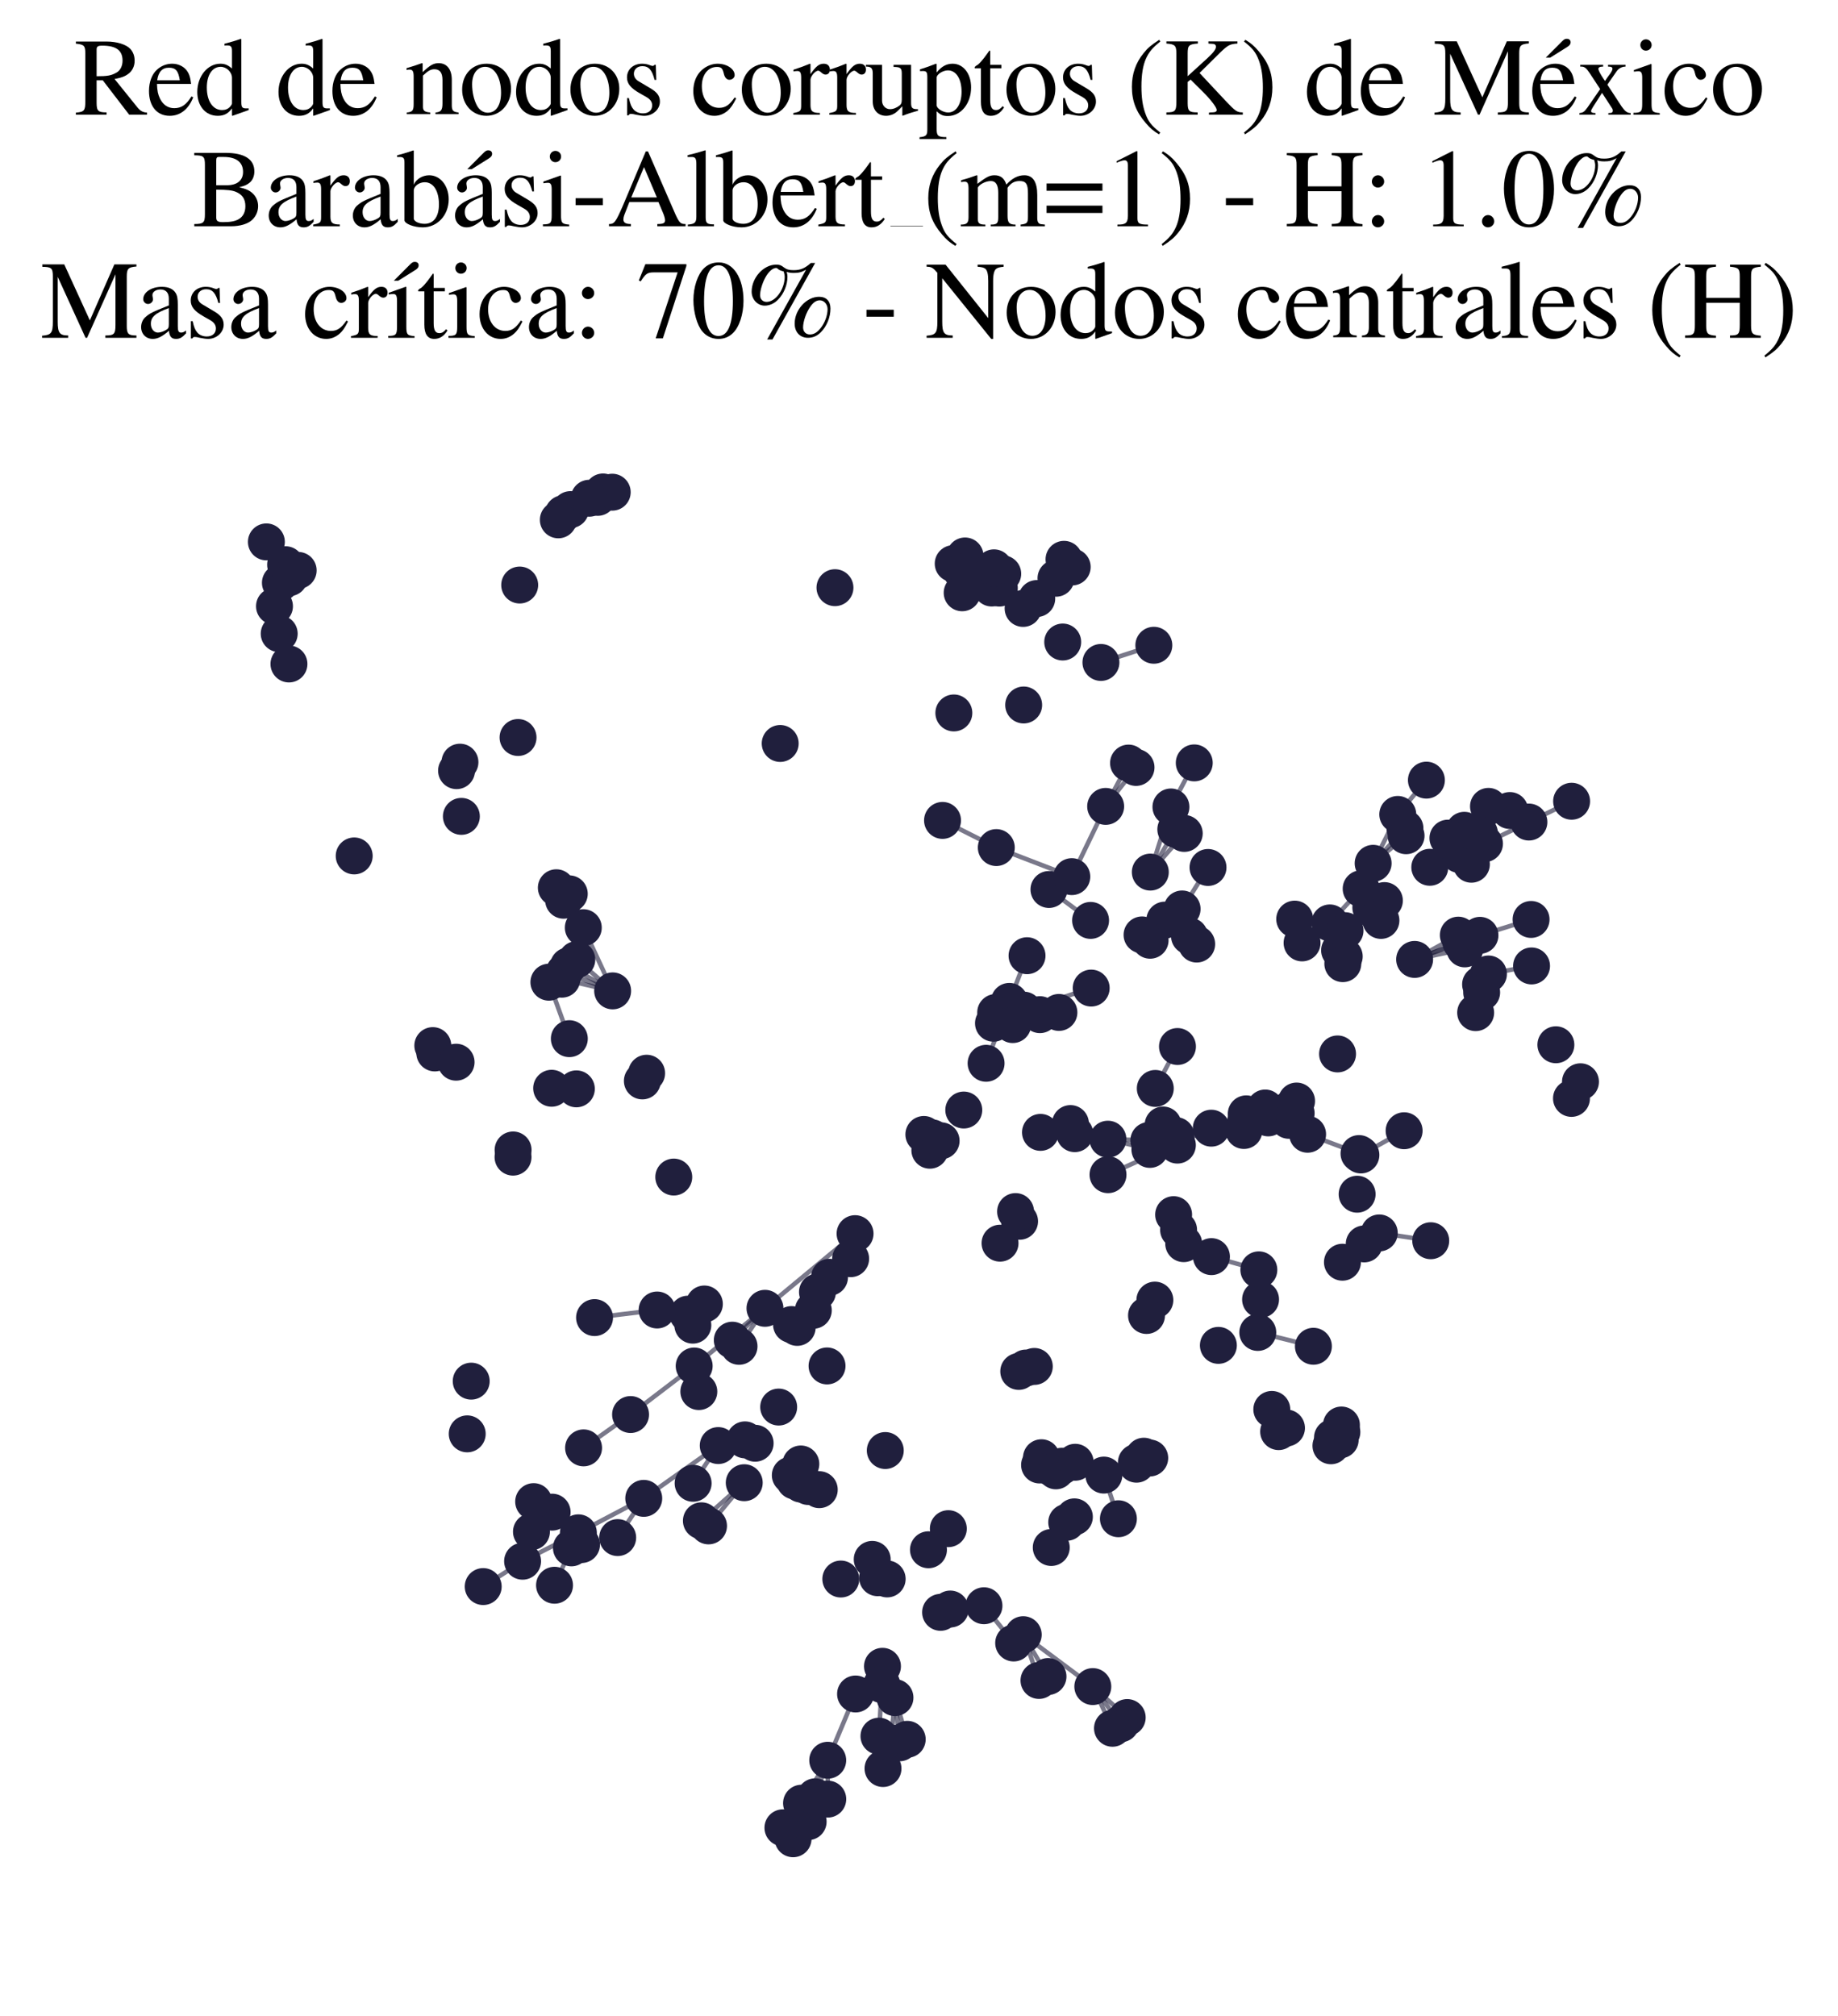 <?xml version="1.0" encoding="utf-8" standalone="no"?>
<!DOCTYPE svg PUBLIC "-//W3C//DTD SVG 1.1//EN"
  "http://www.w3.org/Graphics/SVG/1.1/DTD/svg11.dtd">
<svg xmlns:xlink="http://www.w3.org/1999/xlink" width="162.348pt" height="178.036pt" viewBox="0 0 162.348 178.036" xmlns="http://www.w3.org/2000/svg" version="1.1">
 <defs>
  <style type="text/css">*{stroke-linejoin: round; stroke-linecap: butt}</style>
 </defs>
 <g id="figure_1">
  <g id="patch_1">
   <path d="M 0 178.036 
L 162.348 178.036 
L 162.348 0 
L 0 0 
z
" style="fill: #ffffff"/>
  </g>
  <g id="axes_1">
   <g id="LineCollection_1">
    <path d="M 107.005 110.991 
L 111.192 112.159 
" clip-path="url(#p234db5d7ff)" style="fill: none; stroke: #201f3d; stroke-opacity: 0.6; stroke-width: 0.4"/>
    <path d="M 91.772 148.427 
L 90.381 144.382 
" clip-path="url(#p234db5d7ff)" style="fill: none; stroke: #201f3d; stroke-opacity: 0.6; stroke-width: 0.4"/>
    <path d="M 77.638 153.346 
L 77.888 148.787 
" clip-path="url(#p234db5d7ff)" style="fill: none; stroke: #201f3d; stroke-opacity: 0.6; stroke-width: 0.4"/>
    <path d="M 77.638 153.346 
L 77.995 156.207 
" clip-path="url(#p234db5d7ff)" style="fill: none; stroke: #201f3d; stroke-opacity: 0.6; stroke-width: 0.4"/>
    <path d="M 75.527 108.962 
L 72.206 114.118 
" clip-path="url(#p234db5d7ff)" style="fill: none; stroke: #201f3d; stroke-opacity: 0.6; stroke-width: 0.4"/>
    <path d="M 75.527 108.962 
L 67.569 115.557 
" clip-path="url(#p234db5d7ff)" style="fill: none; stroke: #201f3d; stroke-opacity: 0.6; stroke-width: 0.4"/>
    <path d="M 75.527 108.962 
L 73.269 112.814 
" clip-path="url(#p234db5d7ff)" style="fill: none; stroke: #201f3d; stroke-opacity: 0.6; stroke-width: 0.4"/>
    <path d="M 75.527 108.962 
L 75.137 111.175 
" clip-path="url(#p234db5d7ff)" style="fill: none; stroke: #201f3d; stroke-opacity: 0.6; stroke-width: 0.4"/>
    <path d="M 72.206 114.118 
L 70.416 117.244 
" clip-path="url(#p234db5d7ff)" style="fill: none; stroke: #201f3d; stroke-opacity: 0.6; stroke-width: 0.4"/>
    <path d="M 72.206 114.118 
L 69.914 116.993 
" clip-path="url(#p234db5d7ff)" style="fill: none; stroke: #201f3d; stroke-opacity: 0.6; stroke-width: 0.4"/>
    <path d="M 64.684 118.371 
L 67.569 115.557 
" clip-path="url(#p234db5d7ff)" style="fill: none; stroke: #201f3d; stroke-opacity: 0.6; stroke-width: 0.4"/>
    <path d="M 124.952 84.741 
L 129.384 83.809 
" clip-path="url(#p234db5d7ff)" style="fill: none; stroke: #201f3d; stroke-opacity: 0.6; stroke-width: 0.4"/>
    <path d="M 124.952 84.741 
L 129.033 83.224 
" clip-path="url(#p234db5d7ff)" style="fill: none; stroke: #201f3d; stroke-opacity: 0.6; stroke-width: 0.4"/>
    <path d="M 124.952 84.741 
L 130.723 82.613 
" clip-path="url(#p234db5d7ff)" style="fill: none; stroke: #201f3d; stroke-opacity: 0.6; stroke-width: 0.4"/>
    <path d="M 124.952 84.741 
L 128.811 82.597 
" clip-path="url(#p234db5d7ff)" style="fill: none; stroke: #201f3d; stroke-opacity: 0.6; stroke-width: 0.4"/>
    <path d="M 91.575 52.868 
L 94.707 50.077 
" clip-path="url(#p234db5d7ff)" style="fill: none; stroke: #201f3d; stroke-opacity: 0.6; stroke-width: 0.4"/>
    <path d="M 91.575 52.868 
L 93.983 49.403 
" clip-path="url(#p234db5d7ff)" style="fill: none; stroke: #201f3d; stroke-opacity: 0.6; stroke-width: 0.4"/>
    <path d="M 67.569 115.557 
L 61.316 120.652 
" clip-path="url(#p234db5d7ff)" style="fill: none; stroke: #201f3d; stroke-opacity: 0.6; stroke-width: 0.4"/>
    <path d="M 67.569 115.557 
L 65.279 118.915 
" clip-path="url(#p234db5d7ff)" style="fill: none; stroke: #201f3d; stroke-opacity: 0.6; stroke-width: 0.4"/>
    <path d="M 101.606 77.028 
L 103.428 71.275 
" clip-path="url(#p234db5d7ff)" style="fill: none; stroke: #201f3d; stroke-opacity: 0.6; stroke-width: 0.4"/>
    <path d="M 101.606 77.028 
L 103.858 73.256 
" clip-path="url(#p234db5d7ff)" style="fill: none; stroke: #201f3d; stroke-opacity: 0.6; stroke-width: 0.4"/>
    <path d="M 101.606 77.028 
L 104.603 73.613 
" clip-path="url(#p234db5d7ff)" style="fill: none; stroke: #201f3d; stroke-opacity: 0.6; stroke-width: 0.4"/>
    <path d="M 92.569 148.079 
L 90.381 144.382 
" clip-path="url(#p234db5d7ff)" style="fill: none; stroke: #201f3d; stroke-opacity: 0.6; stroke-width: 0.4"/>
    <path d="M 51.522 81.937 
L 54.114 87.52 
" clip-path="url(#p234db5d7ff)" style="fill: none; stroke: #201f3d; stroke-opacity: 0.6; stroke-width: 0.4"/>
    <path d="M 51.522 81.937 
L 49.14 78.41 
" clip-path="url(#p234db5d7ff)" style="fill: none; stroke: #201f3d; stroke-opacity: 0.6; stroke-width: 0.4"/>
    <path d="M 115.499 100.182 
L 120.04 101.888 
" clip-path="url(#p234db5d7ff)" style="fill: none; stroke: #201f3d; stroke-opacity: 0.6; stroke-width: 0.4"/>
    <path d="M 99.565 151.702 
L 96.527 148.967 
" clip-path="url(#p234db5d7ff)" style="fill: none; stroke: #201f3d; stroke-opacity: 0.6; stroke-width: 0.4"/>
    <path d="M 50.218 85.309 
L 54.114 87.52 
" clip-path="url(#p234db5d7ff)" style="fill: none; stroke: #201f3d; stroke-opacity: 0.6; stroke-width: 0.4"/>
    <path d="M 97.503 130.288 
L 98.787 134.144 
" clip-path="url(#p234db5d7ff)" style="fill: none; stroke: #201f3d; stroke-opacity: 0.6; stroke-width: 0.4"/>
    <path d="M 123.463 71.934 
L 121.287 76.252 
" clip-path="url(#p234db5d7ff)" style="fill: none; stroke: #201f3d; stroke-opacity: 0.6; stroke-width: 0.4"/>
    <path d="M 123.463 71.934 
L 125.992 68.906 
" clip-path="url(#p234db5d7ff)" style="fill: none; stroke: #201f3d; stroke-opacity: 0.6; stroke-width: 0.4"/>
    <path d="M 93.532 89.423 
L 91.855 89.62 
" clip-path="url(#p234db5d7ff)" style="fill: none; stroke: #201f3d; stroke-opacity: 0.6; stroke-width: 0.4"/>
    <path d="M 101.475 100.734 
L 97.859 100.617 
" clip-path="url(#p234db5d7ff)" style="fill: none; stroke: #201f3d; stroke-opacity: 0.6; stroke-width: 0.4"/>
    <path d="M 97.868 103.755 
L 106.991 99.646 
" clip-path="url(#p234db5d7ff)" style="fill: none; stroke: #201f3d; stroke-opacity: 0.6; stroke-width: 0.4"/>
    <path d="M 83.253 72.463 
L 88.002 74.862 
" clip-path="url(#p234db5d7ff)" style="fill: none; stroke: #201f3d; stroke-opacity: 0.6; stroke-width: 0.4"/>
    <path d="M 111.505 98.402 
L 106.991 99.646 
" clip-path="url(#p234db5d7ff)" style="fill: none; stroke: #201f3d; stroke-opacity: 0.6; stroke-width: 0.4"/>
    <path d="M 90.381 144.382 
L 96.527 148.967 
" clip-path="url(#p234db5d7ff)" style="fill: none; stroke: #201f3d; stroke-opacity: 0.6; stroke-width: 0.4"/>
    <path d="M 65.738 130.961 
L 62.583 134.775 
" clip-path="url(#p234db5d7ff)" style="fill: none; stroke: #201f3d; stroke-opacity: 0.6; stroke-width: 0.4"/>
    <path d="M 65.738 130.961 
L 61.954 134.324 
" clip-path="url(#p234db5d7ff)" style="fill: none; stroke: #201f3d; stroke-opacity: 0.6; stroke-width: 0.4"/>
    <path d="M 85.24 49.105 
L 84.987 52.358 
" clip-path="url(#p234db5d7ff)" style="fill: none; stroke: #201f3d; stroke-opacity: 0.6; stroke-width: 0.4"/>
    <path d="M 106.991 99.646 
L 112.023 98.739 
" clip-path="url(#p234db5d7ff)" style="fill: none; stroke: #201f3d; stroke-opacity: 0.6; stroke-width: 0.4"/>
    <path d="M 106.991 99.646 
L 111.752 97.864 
" clip-path="url(#p234db5d7ff)" style="fill: none; stroke: #201f3d; stroke-opacity: 0.6; stroke-width: 0.4"/>
    <path d="M 73.269 112.814 
L 71.839 115.734 
" clip-path="url(#p234db5d7ff)" style="fill: none; stroke: #201f3d; stroke-opacity: 0.6; stroke-width: 0.4"/>
    <path d="M 87.947 89.429 
L 90.435 89.219 
" clip-path="url(#p234db5d7ff)" style="fill: none; stroke: #201f3d; stroke-opacity: 0.6; stroke-width: 0.4"/>
    <path d="M 96.383 87.272 
L 90.435 89.219 
" clip-path="url(#p234db5d7ff)" style="fill: none; stroke: #201f3d; stroke-opacity: 0.6; stroke-width: 0.4"/>
    <path d="M 133.36 71.589 
L 130.675 73.59 
" clip-path="url(#p234db5d7ff)" style="fill: none; stroke: #201f3d; stroke-opacity: 0.6; stroke-width: 0.4"/>
    <path d="M 126.292 76.603 
L 129.546 75.776 
" clip-path="url(#p234db5d7ff)" style="fill: none; stroke: #201f3d; stroke-opacity: 0.6; stroke-width: 0.4"/>
    <path d="M 126.292 76.603 
L 128.904 75.472 
" clip-path="url(#p234db5d7ff)" style="fill: none; stroke: #201f3d; stroke-opacity: 0.6; stroke-width: 0.4"/>
    <path d="M 126.292 76.603 
L 129.966 76.333 
" clip-path="url(#p234db5d7ff)" style="fill: none; stroke: #201f3d; stroke-opacity: 0.6; stroke-width: 0.4"/>
    <path d="M 126.292 76.603 
L 131.122 74.518 
" clip-path="url(#p234db5d7ff)" style="fill: none; stroke: #201f3d; stroke-opacity: 0.6; stroke-width: 0.4"/>
    <path d="M 126.292 76.603 
L 130.675 73.59 
" clip-path="url(#p234db5d7ff)" style="fill: none; stroke: #201f3d; stroke-opacity: 0.6; stroke-width: 0.4"/>
    <path d="M 126.292 76.603 
L 128.838 74.786 
" clip-path="url(#p234db5d7ff)" style="fill: none; stroke: #201f3d; stroke-opacity: 0.6; stroke-width: 0.4"/>
    <path d="M 126.292 76.603 
L 129.344 73.335 
" clip-path="url(#p234db5d7ff)" style="fill: none; stroke: #201f3d; stroke-opacity: 0.6; stroke-width: 0.4"/>
    <path d="M 126.292 76.603 
L 128.478 73.998 
" clip-path="url(#p234db5d7ff)" style="fill: none; stroke: #201f3d; stroke-opacity: 0.6; stroke-width: 0.4"/>
    <path d="M 126.292 76.603 
L 127.892 74.029 
" clip-path="url(#p234db5d7ff)" style="fill: none; stroke: #201f3d; stroke-opacity: 0.6; stroke-width: 0.4"/>
    <path d="M 121.287 76.252 
L 124.1 73.164 
" clip-path="url(#p234db5d7ff)" style="fill: none; stroke: #201f3d; stroke-opacity: 0.6; stroke-width: 0.4"/>
    <path d="M 121.287 76.252 
L 124.197 73.816 
" clip-path="url(#p234db5d7ff)" style="fill: none; stroke: #201f3d; stroke-opacity: 0.6; stroke-width: 0.4"/>
    <path d="M 90.369 53.741 
L 93.274 51.075 
" clip-path="url(#p234db5d7ff)" style="fill: none; stroke: #201f3d; stroke-opacity: 0.6; stroke-width: 0.4"/>
    <path d="M 103.428 71.275 
L 105.487 67.383 
" clip-path="url(#p234db5d7ff)" style="fill: none; stroke: #201f3d; stroke-opacity: 0.6; stroke-width: 0.4"/>
    <path d="M 80.134 153.625 
L 79.052 149.943 
" clip-path="url(#p234db5d7ff)" style="fill: none; stroke: #201f3d; stroke-opacity: 0.6; stroke-width: 0.4"/>
    <path d="M 104.414 80.284 
L 106.702 76.619 
" clip-path="url(#p234db5d7ff)" style="fill: none; stroke: #201f3d; stroke-opacity: 0.6; stroke-width: 0.4"/>
    <path d="M 120.207 102.013 
L 124.024 99.873 
" clip-path="url(#p234db5d7ff)" style="fill: none; stroke: #201f3d; stroke-opacity: 0.6; stroke-width: 0.4"/>
    <path d="M 89.155 88.448 
L 87.1 93.915 
" clip-path="url(#p234db5d7ff)" style="fill: none; stroke: #201f3d; stroke-opacity: 0.6; stroke-width: 0.4"/>
    <path d="M 89.155 88.448 
L 90.717 84.413 
" clip-path="url(#p234db5d7ff)" style="fill: none; stroke: #201f3d; stroke-opacity: 0.6; stroke-width: 0.4"/>
    <path d="M 71.382 160.899 
L 72.005 158.702 
" clip-path="url(#p234db5d7ff)" style="fill: none; stroke: #201f3d; stroke-opacity: 0.6; stroke-width: 0.4"/>
    <path d="M 84.987 52.358 
L 84.196 49.783 
" clip-path="url(#p234db5d7ff)" style="fill: none; stroke: #201f3d; stroke-opacity: 0.6; stroke-width: 0.4"/>
    <path d="M 96.33 81.295 
L 92.653 78.564 
" clip-path="url(#p234db5d7ff)" style="fill: none; stroke: #201f3d; stroke-opacity: 0.6; stroke-width: 0.4"/>
    <path d="M 97.244 58.511 
L 101.917 56.993 
" clip-path="url(#p234db5d7ff)" style="fill: none; stroke: #201f3d; stroke-opacity: 0.6; stroke-width: 0.4"/>
    <path d="M 50.473 136.715 
L 48.981 140.017 
" clip-path="url(#p234db5d7ff)" style="fill: none; stroke: #201f3d; stroke-opacity: 0.6; stroke-width: 0.4"/>
    <path d="M 111.098 117.688 
L 116.011 118.909 
" clip-path="url(#p234db5d7ff)" style="fill: none; stroke: #201f3d; stroke-opacity: 0.6; stroke-width: 0.4"/>
    <path d="M 126.375 109.588 
L 121.829 108.899 
" clip-path="url(#p234db5d7ff)" style="fill: none; stroke: #201f3d; stroke-opacity: 0.6; stroke-width: 0.4"/>
    <path d="M 97.661 71.225 
L 94.671 77.429 
" clip-path="url(#p234db5d7ff)" style="fill: none; stroke: #201f3d; stroke-opacity: 0.6; stroke-width: 0.4"/>
    <path d="M 97.661 71.225 
L 100.344 67.785 
" clip-path="url(#p234db5d7ff)" style="fill: none; stroke: #201f3d; stroke-opacity: 0.6; stroke-width: 0.4"/>
    <path d="M 97.661 71.225 
L 99.682 67.399 
" clip-path="url(#p234db5d7ff)" style="fill: none; stroke: #201f3d; stroke-opacity: 0.6; stroke-width: 0.4"/>
    <path d="M 94.671 77.429 
L 88.002 74.862 
" clip-path="url(#p234db5d7ff)" style="fill: none; stroke: #201f3d; stroke-opacity: 0.6; stroke-width: 0.4"/>
    <path d="M 104.004 92.434 
L 102.045 96.136 
" clip-path="url(#p234db5d7ff)" style="fill: none; stroke: #201f3d; stroke-opacity: 0.6; stroke-width: 0.4"/>
    <path d="M 78.7 153.955 
L 79.052 149.943 
" clip-path="url(#p234db5d7ff)" style="fill: none; stroke: #201f3d; stroke-opacity: 0.6; stroke-width: 0.4"/>
    <path d="M 130.723 82.613 
L 135.238 81.211 
" clip-path="url(#p234db5d7ff)" style="fill: none; stroke: #201f3d; stroke-opacity: 0.6; stroke-width: 0.4"/>
    <path d="M 89.536 145.118 
L 86.912 141.828 
" clip-path="url(#p234db5d7ff)" style="fill: none; stroke: #201f3d; stroke-opacity: 0.6; stroke-width: 0.4"/>
    <path d="M 135.046 72.608 
L 131.122 74.518 
" clip-path="url(#p234db5d7ff)" style="fill: none; stroke: #201f3d; stroke-opacity: 0.6; stroke-width: 0.4"/>
    <path d="M 135.046 72.608 
L 138.818 70.77 
" clip-path="url(#p234db5d7ff)" style="fill: none; stroke: #201f3d; stroke-opacity: 0.6; stroke-width: 0.4"/>
    <path d="M 63.441 127.68 
L 56.862 132.342 
" clip-path="url(#p234db5d7ff)" style="fill: none; stroke: #201f3d; stroke-opacity: 0.6; stroke-width: 0.4"/>
    <path d="M 63.441 127.68 
L 61.223 131.012 
" clip-path="url(#p234db5d7ff)" style="fill: none; stroke: #201f3d; stroke-opacity: 0.6; stroke-width: 0.4"/>
    <path d="M 91.905 100.017 
L 97.859 100.617 
" clip-path="url(#p234db5d7ff)" style="fill: none; stroke: #201f3d; stroke-opacity: 0.6; stroke-width: 0.4"/>
    <path d="M 91.905 100.017 
L 94.933 100.131 
" clip-path="url(#p234db5d7ff)" style="fill: none; stroke: #201f3d; stroke-opacity: 0.6; stroke-width: 0.4"/>
    <path d="M 91.905 100.017 
L 94.551 99.239 
" clip-path="url(#p234db5d7ff)" style="fill: none; stroke: #201f3d; stroke-opacity: 0.6; stroke-width: 0.4"/>
    <path d="M 97.859 100.617 
L 101.568 101.522 
" clip-path="url(#p234db5d7ff)" style="fill: none; stroke: #201f3d; stroke-opacity: 0.6; stroke-width: 0.4"/>
    <path d="M 79.463 153.934 
L 79.052 149.943 
" clip-path="url(#p234db5d7ff)" style="fill: none; stroke: #201f3d; stroke-opacity: 0.6; stroke-width: 0.4"/>
    <path d="M 49.845 85.867 
L 54.114 87.52 
" clip-path="url(#p234db5d7ff)" style="fill: none; stroke: #201f3d; stroke-opacity: 0.6; stroke-width: 0.4"/>
    <path d="M 75.57 149.621 
L 73.112 155.474 
" clip-path="url(#p234db5d7ff)" style="fill: none; stroke: #201f3d; stroke-opacity: 0.6; stroke-width: 0.4"/>
    <path d="M 129.344 73.335 
L 131.476 71.223 
" clip-path="url(#p234db5d7ff)" style="fill: none; stroke: #201f3d; stroke-opacity: 0.6; stroke-width: 0.4"/>
    <path d="M 69.155 161.439 
L 70.799 159.266 
" clip-path="url(#p234db5d7ff)" style="fill: none; stroke: #201f3d; stroke-opacity: 0.6; stroke-width: 0.4"/>
    <path d="M 90.435 89.219 
L 87.753 90.378 
" clip-path="url(#p234db5d7ff)" style="fill: none; stroke: #201f3d; stroke-opacity: 0.6; stroke-width: 0.4"/>
    <path d="M 90.435 89.219 
L 91.855 89.62 
" clip-path="url(#p234db5d7ff)" style="fill: none; stroke: #201f3d; stroke-opacity: 0.6; stroke-width: 0.4"/>
    <path d="M 90.435 89.219 
L 89.453 90.497 
" clip-path="url(#p234db5d7ff)" style="fill: none; stroke: #201f3d; stroke-opacity: 0.6; stroke-width: 0.4"/>
    <path d="M 49.626 86.488 
L 54.114 87.52 
" clip-path="url(#p234db5d7ff)" style="fill: none; stroke: #201f3d; stroke-opacity: 0.6; stroke-width: 0.4"/>
    <path d="M 131.473 86.027 
L 135.28 85.317 
" clip-path="url(#p234db5d7ff)" style="fill: none; stroke: #201f3d; stroke-opacity: 0.6; stroke-width: 0.4"/>
    <path d="M 56.862 132.342 
L 51.088 135.387 
" clip-path="url(#p234db5d7ff)" style="fill: none; stroke: #201f3d; stroke-opacity: 0.6; stroke-width: 0.4"/>
    <path d="M 56.862 132.342 
L 54.559 135.808 
" clip-path="url(#p234db5d7ff)" style="fill: none; stroke: #201f3d; stroke-opacity: 0.6; stroke-width: 0.4"/>
    <path d="M 51.088 135.387 
L 46.16 137.896 
" clip-path="url(#p234db5d7ff)" style="fill: none; stroke: #201f3d; stroke-opacity: 0.6; stroke-width: 0.4"/>
    <path d="M 25.227 49.878 
L 23.529 47.863 
" clip-path="url(#p234db5d7ff)" style="fill: none; stroke: #201f3d; stroke-opacity: 0.6; stroke-width: 0.4"/>
    <path d="M 73.112 155.474 
L 70.799 159.266 
" clip-path="url(#p234db5d7ff)" style="fill: none; stroke: #201f3d; stroke-opacity: 0.6; stroke-width: 0.4"/>
    <path d="M 73.112 155.474 
L 72.005 158.702 
" clip-path="url(#p234db5d7ff)" style="fill: none; stroke: #201f3d; stroke-opacity: 0.6; stroke-width: 0.4"/>
    <path d="M 73.112 155.474 
L 73.116 158.906 
" clip-path="url(#p234db5d7ff)" style="fill: none; stroke: #201f3d; stroke-opacity: 0.6; stroke-width: 0.4"/>
    <path d="M 70.799 159.266 
L 70.052 162.409 
" clip-path="url(#p234db5d7ff)" style="fill: none; stroke: #201f3d; stroke-opacity: 0.6; stroke-width: 0.4"/>
    <path d="M 117.465 81.516 
L 120.229 78.499 
" clip-path="url(#p234db5d7ff)" style="fill: none; stroke: #201f3d; stroke-opacity: 0.6; stroke-width: 0.4"/>
    <path d="M 118.804 82.2 
L 122.282 79.544 
" clip-path="url(#p234db5d7ff)" style="fill: none; stroke: #201f3d; stroke-opacity: 0.6; stroke-width: 0.4"/>
    <path d="M 52.516 116.377 
L 58.042 115.706 
" clip-path="url(#p234db5d7ff)" style="fill: none; stroke: #201f3d; stroke-opacity: 0.6; stroke-width: 0.4"/>
    <path d="M 46.16 137.896 
L 42.681 140.134 
" clip-path="url(#p234db5d7ff)" style="fill: none; stroke: #201f3d; stroke-opacity: 0.6; stroke-width: 0.4"/>
    <path d="M 50.288 91.741 
L 48.483 86.752 
" clip-path="url(#p234db5d7ff)" style="fill: none; stroke: #201f3d; stroke-opacity: 0.6; stroke-width: 0.4"/>
    <path d="M 96.527 148.967 
L 98.264 152.651 
" clip-path="url(#p234db5d7ff)" style="fill: none; stroke: #201f3d; stroke-opacity: 0.6; stroke-width: 0.4"/>
    <path d="M 96.527 148.967 
L 98.989 152.256 
" clip-path="url(#p234db5d7ff)" style="fill: none; stroke: #201f3d; stroke-opacity: 0.6; stroke-width: 0.4"/>
    <path d="M 50.95 84.751 
L 54.114 87.52 
" clip-path="url(#p234db5d7ff)" style="fill: none; stroke: #201f3d; stroke-opacity: 0.6; stroke-width: 0.4"/>
    <path d="M 61.316 120.652 
L 55.698 124.939 
" clip-path="url(#p234db5d7ff)" style="fill: none; stroke: #201f3d; stroke-opacity: 0.6; stroke-width: 0.4"/>
    <path d="M 55.698 124.939 
L 51.546 127.883 
" clip-path="url(#p234db5d7ff)" style="fill: none; stroke: #201f3d; stroke-opacity: 0.6; stroke-width: 0.4"/>
   </g>
   <g id="PathCollection_1">
    <defs>
     <path id="mf79508689c" d="M 0 1.581 
C 0.419 1.581 0.822 1.415 1.118 1.118 
C 1.415 0.822 1.581 0.419 1.581 0 
C 1.581 -0.419 1.415 -0.822 1.118 -1.118 
C 0.822 -1.415 0.419 -1.581 0 -1.581 
C -0.419 -1.581 -0.822 -1.415 -1.118 -1.118 
C -1.415 -0.822 -1.581 -0.419 -1.581 0 
C -1.581 0.419 -1.415 0.822 -1.118 1.118 
C -0.822 1.415 -0.419 1.581 0 1.581 
z
" style="stroke: #201f3d; stroke-width: 0.1"/>
    </defs>
    <g clip-path="url(#p234db5d7ff)">
     <use xlink:href="#mf79508689c" x="91.99" y="128.754" style="fill: #201f3d; stroke: #201f3d; stroke-width: 0.1"/>
     <use xlink:href="#mf79508689c" x="94.551" y="99.239" style="fill: #201f3d; stroke: #201f3d; stroke-width: 0.1"/>
     <use xlink:href="#mf79508689c" x="118.377" y="127.178" style="fill: #201f3d; stroke: #201f3d; stroke-width: 0.1"/>
     <use xlink:href="#mf79508689c" x="135.28" y="85.317" style="fill: #201f3d; stroke: #201f3d; stroke-width: 0.1"/>
     <use xlink:href="#mf79508689c" x="97.859" y="100.617" style="fill: #201f3d; stroke: #201f3d; stroke-width: 0.1"/>
     <use xlink:href="#mf79508689c" x="54.559" y="135.808" style="fill: #201f3d; stroke: #201f3d; stroke-width: 0.1"/>
     <use xlink:href="#mf79508689c" x="51.546" y="127.883" style="fill: #201f3d; stroke: #201f3d; stroke-width: 0.1"/>
     <use xlink:href="#mf79508689c" x="128.838" y="74.786" style="fill: #201f3d; stroke: #201f3d; stroke-width: 0.1"/>
     <use xlink:href="#mf79508689c" x="117.696" y="126.978" style="fill: #201f3d; stroke: #201f3d; stroke-width: 0.1"/>
     <use xlink:href="#mf79508689c" x="86.155" y="51.093" style="fill: #201f3d; stroke: #201f3d; stroke-width: 0.1"/>
     <use xlink:href="#mf79508689c" x="103.664" y="107.285" style="fill: #201f3d; stroke: #201f3d; stroke-width: 0.1"/>
     <use xlink:href="#mf79508689c" x="77.638" y="153.346" style="fill: #201f3d; stroke: #201f3d; stroke-width: 0.1"/>
     <use xlink:href="#mf79508689c" x="78.362" y="139.46" style="fill: #201f3d; stroke: #201f3d; stroke-width: 0.1"/>
     <use xlink:href="#mf79508689c" x="70.209" y="130.811" style="fill: #201f3d; stroke: #201f3d; stroke-width: 0.1"/>
     <use xlink:href="#mf79508689c" x="68.914" y="65.667" style="fill: #201f3d; stroke: #201f3d; stroke-width: 0.1"/>
     <use xlink:href="#mf79508689c" x="97.868" y="103.755" style="fill: #201f3d; stroke: #201f3d; stroke-width: 0.1"/>
     <use xlink:href="#mf79508689c" x="92.912" y="129.66" style="fill: #201f3d; stroke: #201f3d; stroke-width: 0.1"/>
     <use xlink:href="#mf79508689c" x="93.983" y="49.403" style="fill: #201f3d; stroke: #201f3d; stroke-width: 0.1"/>
     <use xlink:href="#mf79508689c" x="133.36" y="71.589" style="fill: #201f3d; stroke: #201f3d; stroke-width: 0.1"/>
     <use xlink:href="#mf79508689c" x="104.004" y="92.434" style="fill: #201f3d; stroke: #201f3d; stroke-width: 0.1"/>
     <use xlink:href="#mf79508689c" x="104.555" y="109.847" style="fill: #201f3d; stroke: #201f3d; stroke-width: 0.1"/>
     <use xlink:href="#mf79508689c" x="77.995" y="156.207" style="fill: #201f3d; stroke: #201f3d; stroke-width: 0.1"/>
     <use xlink:href="#mf79508689c" x="45.321" y="101.571" style="fill: #201f3d; stroke: #201f3d; stroke-width: 0.1"/>
     <use xlink:href="#mf79508689c" x="118.487" y="125.865" style="fill: #201f3d; stroke: #201f3d; stroke-width: 0.1"/>
     <use xlink:href="#mf79508689c" x="75.57" y="149.621" style="fill: #201f3d; stroke: #201f3d; stroke-width: 0.1"/>
     <use xlink:href="#mf79508689c" x="54.114" y="87.52" style="fill: #201f3d; stroke: #201f3d; stroke-width: 0.1"/>
     <use xlink:href="#mf79508689c" x="125.992" y="68.906" style="fill: #201f3d; stroke: #201f3d; stroke-width: 0.1"/>
     <use xlink:href="#mf79508689c" x="92.653" y="78.564" style="fill: #201f3d; stroke: #201f3d; stroke-width: 0.1"/>
     <use xlink:href="#mf79508689c" x="129.344" y="73.335" style="fill: #201f3d; stroke: #201f3d; stroke-width: 0.1"/>
     <use xlink:href="#mf79508689c" x="71.392" y="131.296" style="fill: #201f3d; stroke: #201f3d; stroke-width: 0.1"/>
     <use xlink:href="#mf79508689c" x="88.57" y="50.679" style="fill: #201f3d; stroke: #201f3d; stroke-width: 0.1"/>
     <use xlink:href="#mf79508689c" x="77.948" y="147.176" style="fill: #201f3d; stroke: #201f3d; stroke-width: 0.1"/>
     <use xlink:href="#mf79508689c" x="70.737" y="129.305" style="fill: #201f3d; stroke: #201f3d; stroke-width: 0.1"/>
     <use xlink:href="#mf79508689c" x="75.137" y="111.175" style="fill: #201f3d; stroke: #201f3d; stroke-width: 0.1"/>
     <use xlink:href="#mf79508689c" x="112.023" y="98.739" style="fill: #201f3d; stroke: #201f3d; stroke-width: 0.1"/>
     <use xlink:href="#mf79508689c" x="72.365" y="131.575" style="fill: #201f3d; stroke: #201f3d; stroke-width: 0.1"/>
     <use xlink:href="#mf79508689c" x="101.036" y="128.619" style="fill: #201f3d; stroke: #201f3d; stroke-width: 0.1"/>
     <use xlink:href="#mf79508689c" x="111.345" y="114.775" style="fill: #201f3d; stroke: #201f3d; stroke-width: 0.1"/>
     <use xlink:href="#mf79508689c" x="84.252" y="62.971" style="fill: #201f3d; stroke: #201f3d; stroke-width: 0.1"/>
     <use xlink:href="#mf79508689c" x="99.565" y="151.702" style="fill: #201f3d; stroke: #201f3d; stroke-width: 0.1"/>
     <use xlink:href="#mf79508689c" x="126.292" y="76.603" style="fill: #201f3d; stroke: #201f3d; stroke-width: 0.1"/>
     <use xlink:href="#mf79508689c" x="105.487" y="67.383" style="fill: #201f3d; stroke: #201f3d; stroke-width: 0.1"/>
     <use xlink:href="#mf79508689c" x="139.601" y="95.548" style="fill: #201f3d; stroke: #201f3d; stroke-width: 0.1"/>
     <use xlink:href="#mf79508689c" x="118.526" y="126.49" style="fill: #201f3d; stroke: #201f3d; stroke-width: 0.1"/>
     <use xlink:href="#mf79508689c" x="114.525" y="97.249" style="fill: #201f3d; stroke: #201f3d; stroke-width: 0.1"/>
     <use xlink:href="#mf79508689c" x="48.981" y="140.017" style="fill: #201f3d; stroke: #201f3d; stroke-width: 0.1"/>
     <use xlink:href="#mf79508689c" x="65.279" y="118.915" style="fill: #201f3d; stroke: #201f3d; stroke-width: 0.1"/>
     <use xlink:href="#mf79508689c" x="51.088" y="135.387" style="fill: #201f3d; stroke: #201f3d; stroke-width: 0.1"/>
     <use xlink:href="#mf79508689c" x="120.5" y="109.869" style="fill: #201f3d; stroke: #201f3d; stroke-width: 0.1"/>
     <use xlink:href="#mf79508689c" x="97.503" y="130.288" style="fill: #201f3d; stroke: #201f3d; stroke-width: 0.1"/>
     <use xlink:href="#mf79508689c" x="72.206" y="114.118" style="fill: #201f3d; stroke: #201f3d; stroke-width: 0.1"/>
     <use xlink:href="#mf79508689c" x="60.764" y="116.073" style="fill: #201f3d; stroke: #201f3d; stroke-width: 0.1"/>
     <use xlink:href="#mf79508689c" x="100.377" y="129.162" style="fill: #201f3d; stroke: #201f3d; stroke-width: 0.1"/>
     <use xlink:href="#mf79508689c" x="113.839" y="98.953" style="fill: #201f3d; stroke: #201f3d; stroke-width: 0.1"/>
     <use xlink:href="#mf79508689c" x="70.416" y="117.244" style="fill: #201f3d; stroke: #201f3d; stroke-width: 0.1"/>
     <use xlink:href="#mf79508689c" x="101.606" y="77.028" style="fill: #201f3d; stroke: #201f3d; stroke-width: 0.1"/>
     <use xlink:href="#mf79508689c" x="78.196" y="128.118" style="fill: #201f3d; stroke: #201f3d; stroke-width: 0.1"/>
     <use xlink:href="#mf79508689c" x="41.622" y="121.99" style="fill: #201f3d; stroke: #201f3d; stroke-width: 0.1"/>
     <use xlink:href="#mf79508689c" x="49.626" y="86.488" style="fill: #201f3d; stroke: #201f3d; stroke-width: 0.1"/>
     <use xlink:href="#mf79508689c" x="84.196" y="49.783" style="fill: #201f3d; stroke: #201f3d; stroke-width: 0.1"/>
     <use xlink:href="#mf79508689c" x="62.216" y="115.175" style="fill: #201f3d; stroke: #201f3d; stroke-width: 0.1"/>
     <use xlink:href="#mf79508689c" x="45.904" y="51.673" style="fill: #201f3d; stroke: #201f3d; stroke-width: 0.1"/>
     <use xlink:href="#mf79508689c" x="38.405" y="93.002" style="fill: #201f3d; stroke: #201f3d; stroke-width: 0.1"/>
     <use xlink:href="#mf79508689c" x="73.752" y="51.907" style="fill: #201f3d; stroke: #201f3d; stroke-width: 0.1"/>
     <use xlink:href="#mf79508689c" x="117.56" y="127.699" style="fill: #201f3d; stroke: #201f3d; stroke-width: 0.1"/>
     <use xlink:href="#mf79508689c" x="128.904" y="75.472" style="fill: #201f3d; stroke: #201f3d; stroke-width: 0.1"/>
     <use xlink:href="#mf79508689c" x="38.229" y="92.353" style="fill: #201f3d; stroke: #201f3d; stroke-width: 0.1"/>
     <use xlink:href="#mf79508689c" x="61.198" y="117.045" style="fill: #201f3d; stroke: #201f3d; stroke-width: 0.1"/>
     <use xlink:href="#mf79508689c" x="111.098" y="117.688" style="fill: #201f3d; stroke: #201f3d; stroke-width: 0.1"/>
     <use xlink:href="#mf79508689c" x="102.885" y="81.27" style="fill: #201f3d; stroke: #201f3d; stroke-width: 0.1"/>
     <use xlink:href="#mf79508689c" x="94.899" y="133.978" style="fill: #201f3d; stroke: #201f3d; stroke-width: 0.1"/>
     <use xlink:href="#mf79508689c" x="101.554" y="128.778" style="fill: #201f3d; stroke: #201f3d; stroke-width: 0.1"/>
     <use xlink:href="#mf79508689c" x="104.103" y="108.627" style="fill: #201f3d; stroke: #201f3d; stroke-width: 0.1"/>
     <use xlink:href="#mf79508689c" x="85.24" y="49.105" style="fill: #201f3d; stroke: #201f3d; stroke-width: 0.1"/>
     <use xlink:href="#mf79508689c" x="70.052" y="162.409" style="fill: #201f3d; stroke: #201f3d; stroke-width: 0.1"/>
     <use xlink:href="#mf79508689c" x="79.463" y="153.934" style="fill: #201f3d; stroke: #201f3d; stroke-width: 0.1"/>
     <use xlink:href="#mf79508689c" x="103.997" y="101.142" style="fill: #201f3d; stroke: #201f3d; stroke-width: 0.1"/>
     <use xlink:href="#mf79508689c" x="73.116" y="158.906" style="fill: #201f3d; stroke: #201f3d; stroke-width: 0.1"/>
     <use xlink:href="#mf79508689c" x="102.008" y="114.833" style="fill: #201f3d; stroke: #201f3d; stroke-width: 0.1"/>
     <use xlink:href="#mf79508689c" x="129.546" y="75.776" style="fill: #201f3d; stroke: #201f3d; stroke-width: 0.1"/>
     <use xlink:href="#mf79508689c" x="101.588" y="83.047" style="fill: #201f3d; stroke: #201f3d; stroke-width: 0.1"/>
     <use xlink:href="#mf79508689c" x="103.87" y="100.302" style="fill: #201f3d; stroke: #201f3d; stroke-width: 0.1"/>
     <use xlink:href="#mf79508689c" x="90.058" y="107.871" style="fill: #201f3d; stroke: #201f3d; stroke-width: 0.1"/>
     <use xlink:href="#mf79508689c" x="117.465" y="81.516" style="fill: #201f3d; stroke: #201f3d; stroke-width: 0.1"/>
     <use xlink:href="#mf79508689c" x="48.483" y="86.752" style="fill: #201f3d; stroke: #201f3d; stroke-width: 0.1"/>
     <use xlink:href="#mf79508689c" x="98.989" y="152.256" style="fill: #201f3d; stroke: #201f3d; stroke-width: 0.1"/>
     <use xlink:href="#mf79508689c" x="87.417" y="51.243" style="fill: #201f3d; stroke: #201f3d; stroke-width: 0.1"/>
     <use xlink:href="#mf79508689c" x="71.382" y="160.899" style="fill: #201f3d; stroke: #201f3d; stroke-width: 0.1"/>
     <use xlink:href="#mf79508689c" x="115.01" y="83.282" style="fill: #201f3d; stroke: #201f3d; stroke-width: 0.1"/>
     <use xlink:href="#mf79508689c" x="114.36" y="81.18" style="fill: #201f3d; stroke: #201f3d; stroke-width: 0.1"/>
     <use xlink:href="#mf79508689c" x="90.609" y="120.831" style="fill: #201f3d; stroke: #201f3d; stroke-width: 0.1"/>
     <use xlink:href="#mf79508689c" x="56.862" y="132.342" style="fill: #201f3d; stroke: #201f3d; stroke-width: 0.1"/>
     <use xlink:href="#mf79508689c" x="102.734" y="99.365" style="fill: #201f3d; stroke: #201f3d; stroke-width: 0.1"/>
     <use xlink:href="#mf79508689c" x="86.779" y="51.036" style="fill: #201f3d; stroke: #201f3d; stroke-width: 0.1"/>
     <use xlink:href="#mf79508689c" x="54.077" y="43.473" style="fill: #201f3d; stroke: #201f3d; stroke-width: 0.1"/>
     <use xlink:href="#mf79508689c" x="137.429" y="92.279" style="fill: #201f3d; stroke: #201f3d; stroke-width: 0.1"/>
     <use xlink:href="#mf79508689c" x="73.269" y="112.814" style="fill: #201f3d; stroke: #201f3d; stroke-width: 0.1"/>
     <use xlink:href="#mf79508689c" x="69.807" y="130.303" style="fill: #201f3d; stroke: #201f3d; stroke-width: 0.1"/>
     <use xlink:href="#mf79508689c" x="135.046" y="72.608" style="fill: #201f3d; stroke: #201f3d; stroke-width: 0.1"/>
     <use xlink:href="#mf79508689c" x="79.052" y="149.943" style="fill: #201f3d; stroke: #201f3d; stroke-width: 0.1"/>
     <use xlink:href="#mf79508689c" x="124.1" y="73.164" style="fill: #201f3d; stroke: #201f3d; stroke-width: 0.1"/>
     <use xlink:href="#mf79508689c" x="89.155" y="88.448" style="fill: #201f3d; stroke: #201f3d; stroke-width: 0.1"/>
     <use xlink:href="#mf79508689c" x="106.702" y="76.619" style="fill: #201f3d; stroke: #201f3d; stroke-width: 0.1"/>
     <use xlink:href="#mf79508689c" x="83.765" y="135.02" style="fill: #201f3d; stroke: #201f3d; stroke-width: 0.1"/>
     <use xlink:href="#mf79508689c" x="128.478" y="73.998" style="fill: #201f3d; stroke: #201f3d; stroke-width: 0.1"/>
     <use xlink:href="#mf79508689c" x="52.793" y="43.931" style="fill: #201f3d; stroke: #201f3d; stroke-width: 0.1"/>
     <use xlink:href="#mf79508689c" x="67.569" y="115.557" style="fill: #201f3d; stroke: #201f3d; stroke-width: 0.1"/>
     <use xlink:href="#mf79508689c" x="129.384" y="83.809" style="fill: #201f3d; stroke: #201f3d; stroke-width: 0.1"/>
     <use xlink:href="#mf79508689c" x="50.473" y="136.715" style="fill: #201f3d; stroke: #201f3d; stroke-width: 0.1"/>
     <use xlink:href="#mf79508689c" x="74.268" y="139.468" style="fill: #201f3d; stroke: #201f3d; stroke-width: 0.1"/>
     <use xlink:href="#mf79508689c" x="24.768" y="51.475" style="fill: #201f3d; stroke: #201f3d; stroke-width: 0.1"/>
     <use xlink:href="#mf79508689c" x="24.245" y="53.547" style="fill: #201f3d; stroke: #201f3d; stroke-width: 0.1"/>
     <use xlink:href="#mf79508689c" x="120.207" y="102.013" style="fill: #201f3d; stroke: #201f3d; stroke-width: 0.1"/>
     <use xlink:href="#mf79508689c" x="118.735" y="84.477" style="fill: #201f3d; stroke: #201f3d; stroke-width: 0.1"/>
     <use xlink:href="#mf79508689c" x="69.155" y="161.439" style="fill: #201f3d; stroke: #201f3d; stroke-width: 0.1"/>
     <use xlink:href="#mf79508689c" x="91.905" y="100.017" style="fill: #201f3d; stroke: #201f3d; stroke-width: 0.1"/>
     <use xlink:href="#mf79508689c" x="105.067" y="82.685" style="fill: #201f3d; stroke: #201f3d; stroke-width: 0.1"/>
     <use xlink:href="#mf79508689c" x="130.343" y="89.442" style="fill: #201f3d; stroke: #201f3d; stroke-width: 0.1"/>
     <use xlink:href="#mf79508689c" x="88.269" y="51.945" style="fill: #201f3d; stroke: #201f3d; stroke-width: 0.1"/>
     <use xlink:href="#mf79508689c" x="91.855" y="89.62" style="fill: #201f3d; stroke: #201f3d; stroke-width: 0.1"/>
     <use xlink:href="#mf79508689c" x="66.701" y="127.475" style="fill: #201f3d; stroke: #201f3d; stroke-width: 0.1"/>
     <use xlink:href="#mf79508689c" x="135.238" y="81.211" style="fill: #201f3d; stroke: #201f3d; stroke-width: 0.1"/>
     <use xlink:href="#mf79508689c" x="91.772" y="148.427" style="fill: #201f3d; stroke: #201f3d; stroke-width: 0.1"/>
     <use xlink:href="#mf79508689c" x="51.367" y="136.424" style="fill: #201f3d; stroke: #201f3d; stroke-width: 0.1"/>
     <use xlink:href="#mf79508689c" x="101.475" y="100.734" style="fill: #201f3d; stroke: #201f3d; stroke-width: 0.1"/>
     <use xlink:href="#mf79508689c" x="49.845" y="85.867" style="fill: #201f3d; stroke: #201f3d; stroke-width: 0.1"/>
     <use xlink:href="#mf79508689c" x="61.727" y="122.911" style="fill: #201f3d; stroke: #201f3d; stroke-width: 0.1"/>
     <use xlink:href="#mf79508689c" x="50.388" y="45.01" style="fill: #201f3d; stroke: #201f3d; stroke-width: 0.1"/>
     <use xlink:href="#mf79508689c" x="85.129" y="98.044" style="fill: #201f3d; stroke: #201f3d; stroke-width: 0.1"/>
     <use xlink:href="#mf79508689c" x="111.192" y="112.159" style="fill: #201f3d; stroke: #201f3d; stroke-width: 0.1"/>
     <use xlink:href="#mf79508689c" x="89.704" y="107.012" style="fill: #201f3d; stroke: #201f3d; stroke-width: 0.1"/>
     <use xlink:href="#mf79508689c" x="42.681" y="140.134" style="fill: #201f3d; stroke: #201f3d; stroke-width: 0.1"/>
     <use xlink:href="#mf79508689c" x="103.858" y="73.256" style="fill: #201f3d; stroke: #201f3d; stroke-width: 0.1"/>
     <use xlink:href="#mf79508689c" x="52.516" y="116.377" style="fill: #201f3d; stroke: #201f3d; stroke-width: 0.1"/>
     <use xlink:href="#mf79508689c" x="87.947" y="89.429" style="fill: #201f3d; stroke: #201f3d; stroke-width: 0.1"/>
     <use xlink:href="#mf79508689c" x="83.936" y="142.117" style="fill: #201f3d; stroke: #201f3d; stroke-width: 0.1"/>
     <use xlink:href="#mf79508689c" x="105.702" y="83.385" style="fill: #201f3d; stroke: #201f3d; stroke-width: 0.1"/>
     <use xlink:href="#mf79508689c" x="118.323" y="83.94" style="fill: #201f3d; stroke: #201f3d; stroke-width: 0.1"/>
     <use xlink:href="#mf79508689c" x="40.752" y="72.106" style="fill: #201f3d; stroke: #201f3d; stroke-width: 0.1"/>
     <use xlink:href="#mf79508689c" x="58.042" y="115.706" style="fill: #201f3d; stroke: #201f3d; stroke-width: 0.1"/>
     <use xlink:href="#mf79508689c" x="91.823" y="129.395" style="fill: #201f3d; stroke: #201f3d; stroke-width: 0.1"/>
     <use xlink:href="#mf79508689c" x="123.463" y="71.934" style="fill: #201f3d; stroke: #201f3d; stroke-width: 0.1"/>
     <use xlink:href="#mf79508689c" x="65.805" y="127.176" style="fill: #201f3d; stroke: #201f3d; stroke-width: 0.1"/>
     <use xlink:href="#mf79508689c" x="128.811" y="82.597" style="fill: #201f3d; stroke: #201f3d; stroke-width: 0.1"/>
     <use xlink:href="#mf79508689c" x="25.523" y="58.646" style="fill: #201f3d; stroke: #201f3d; stroke-width: 0.1"/>
     <use xlink:href="#mf79508689c" x="138.807" y="97.016" style="fill: #201f3d; stroke: #201f3d; stroke-width: 0.1"/>
     <use xlink:href="#mf79508689c" x="116.011" y="118.909" style="fill: #201f3d; stroke: #201f3d; stroke-width: 0.1"/>
     <use xlink:href="#mf79508689c" x="107.005" y="110.991" style="fill: #201f3d; stroke: #201f3d; stroke-width: 0.1"/>
     <use xlink:href="#mf79508689c" x="87.598" y="51.938" style="fill: #201f3d; stroke: #201f3d; stroke-width: 0.1"/>
     <use xlink:href="#mf79508689c" x="98.264" y="152.651" style="fill: #201f3d; stroke: #201f3d; stroke-width: 0.1"/>
     <use xlink:href="#mf79508689c" x="101.27" y="116.19" style="fill: #201f3d; stroke: #201f3d; stroke-width: 0.1"/>
     <use xlink:href="#mf79508689c" x="92.569" y="148.079" style="fill: #201f3d; stroke: #201f3d; stroke-width: 0.1"/>
     <use xlink:href="#mf79508689c" x="87.798" y="50.153" style="fill: #201f3d; stroke: #201f3d; stroke-width: 0.1"/>
     <use xlink:href="#mf79508689c" x="78.7" y="153.955" style="fill: #201f3d; stroke: #201f3d; stroke-width: 0.1"/>
     <use xlink:href="#mf79508689c" x="129.966" y="76.333" style="fill: #201f3d; stroke: #201f3d; stroke-width: 0.1"/>
     <use xlink:href="#mf79508689c" x="50.288" y="91.741" style="fill: #201f3d; stroke: #201f3d; stroke-width: 0.1"/>
     <use xlink:href="#mf79508689c" x="48.727" y="96.12" style="fill: #201f3d; stroke: #201f3d; stroke-width: 0.1"/>
     <use xlink:href="#mf79508689c" x="83.253" y="72.463" style="fill: #201f3d; stroke: #201f3d; stroke-width: 0.1"/>
     <use xlink:href="#mf79508689c" x="124.952" y="84.741" style="fill: #201f3d; stroke: #201f3d; stroke-width: 0.1"/>
     <use xlink:href="#mf79508689c" x="94.671" y="77.429" style="fill: #201f3d; stroke: #201f3d; stroke-width: 0.1"/>
     <use xlink:href="#mf79508689c" x="50.284" y="78.948" style="fill: #201f3d; stroke: #201f3d; stroke-width: 0.1"/>
     <use xlink:href="#mf79508689c" x="106.991" y="99.646" style="fill: #201f3d; stroke: #201f3d; stroke-width: 0.1"/>
     <use xlink:href="#mf79508689c" x="65.738" y="130.961" style="fill: #201f3d; stroke: #201f3d; stroke-width: 0.1"/>
     <use xlink:href="#mf79508689c" x="25.227" y="49.878" style="fill: #201f3d; stroke: #201f3d; stroke-width: 0.1"/>
     <use xlink:href="#mf79508689c" x="110.005" y="99.143" style="fill: #201f3d; stroke: #201f3d; stroke-width: 0.1"/>
     <use xlink:href="#mf79508689c" x="61.954" y="134.324" style="fill: #201f3d; stroke: #201f3d; stroke-width: 0.1"/>
     <use xlink:href="#mf79508689c" x="97.661" y="71.225" style="fill: #201f3d; stroke: #201f3d; stroke-width: 0.1"/>
     <use xlink:href="#mf79508689c" x="50.218" y="85.309" style="fill: #201f3d; stroke: #201f3d; stroke-width: 0.1"/>
     <use xlink:href="#mf79508689c" x="40.286" y="93.819" style="fill: #201f3d; stroke: #201f3d; stroke-width: 0.1"/>
     <use xlink:href="#mf79508689c" x="25.552" y="51.027" style="fill: #201f3d; stroke: #201f3d; stroke-width: 0.1"/>
     <use xlink:href="#mf79508689c" x="113.634" y="126.129" style="fill: #201f3d; stroke: #201f3d; stroke-width: 0.1"/>
     <use xlink:href="#mf79508689c" x="131.122" y="74.518" style="fill: #201f3d; stroke: #201f3d; stroke-width: 0.1"/>
     <use xlink:href="#mf79508689c" x="120.04" y="101.888" style="fill: #201f3d; stroke: #201f3d; stroke-width: 0.1"/>
     <use xlink:href="#mf79508689c" x="77.517" y="139.352" style="fill: #201f3d; stroke: #201f3d; stroke-width: 0.1"/>
     <use xlink:href="#mf79508689c" x="49.14" y="78.41" style="fill: #201f3d; stroke: #201f3d; stroke-width: 0.1"/>
     <use xlink:href="#mf79508689c" x="96.527" y="148.967" style="fill: #201f3d; stroke: #201f3d; stroke-width: 0.1"/>
     <use xlink:href="#mf79508689c" x="89.985" y="121.131" style="fill: #201f3d; stroke: #201f3d; stroke-width: 0.1"/>
     <use xlink:href="#mf79508689c" x="131.476" y="71.223" style="fill: #201f3d; stroke: #201f3d; stroke-width: 0.1"/>
     <use xlink:href="#mf79508689c" x="48.769" y="133.56" style="fill: #201f3d; stroke: #201f3d; stroke-width: 0.1"/>
     <use xlink:href="#mf79508689c" x="23.529" y="47.863" style="fill: #201f3d; stroke: #201f3d; stroke-width: 0.1"/>
     <use xlink:href="#mf79508689c" x="84.948" y="50.47" style="fill: #201f3d; stroke: #201f3d; stroke-width: 0.1"/>
     <use xlink:href="#mf79508689c" x="86.912" y="141.828" style="fill: #201f3d; stroke: #201f3d; stroke-width: 0.1"/>
     <use xlink:href="#mf79508689c" x="80.134" y="153.625" style="fill: #201f3d; stroke: #201f3d; stroke-width: 0.1"/>
     <use xlink:href="#mf79508689c" x="100.384" y="129.326" style="fill: #201f3d; stroke: #201f3d; stroke-width: 0.1"/>
     <use xlink:href="#mf79508689c" x="130.778" y="86.947" style="fill: #201f3d; stroke: #201f3d; stroke-width: 0.1"/>
     <use xlink:href="#mf79508689c" x="64.684" y="118.371" style="fill: #201f3d; stroke: #201f3d; stroke-width: 0.1"/>
     <use xlink:href="#mf79508689c" x="45.316" y="102.203" style="fill: #201f3d; stroke: #201f3d; stroke-width: 0.1"/>
     <use xlink:href="#mf79508689c" x="104.603" y="73.613" style="fill: #201f3d; stroke: #201f3d; stroke-width: 0.1"/>
     <use xlink:href="#mf79508689c" x="49.758" y="45.375" style="fill: #201f3d; stroke: #201f3d; stroke-width: 0.1"/>
     <use xlink:href="#mf79508689c" x="83.081" y="142.41" style="fill: #201f3d; stroke: #201f3d; stroke-width: 0.1"/>
     <use xlink:href="#mf79508689c" x="90.717" y="84.413" style="fill: #201f3d; stroke: #201f3d; stroke-width: 0.1"/>
     <use xlink:href="#mf79508689c" x="112.941" y="126.447" style="fill: #201f3d; stroke: #201f3d; stroke-width: 0.1"/>
     <use xlink:href="#mf79508689c" x="130.675" y="73.59" style="fill: #201f3d; stroke: #201f3d; stroke-width: 0.1"/>
     <use xlink:href="#mf79508689c" x="24.662" y="55.97" style="fill: #201f3d; stroke: #201f3d; stroke-width: 0.1"/>
     <use xlink:href="#mf79508689c" x="101.917" y="56.993" style="fill: #201f3d; stroke: #201f3d; stroke-width: 0.1"/>
     <use xlink:href="#mf79508689c" x="102.045" y="96.136" style="fill: #201f3d; stroke: #201f3d; stroke-width: 0.1"/>
     <use xlink:href="#mf79508689c" x="111.505" y="98.402" style="fill: #201f3d; stroke: #201f3d; stroke-width: 0.1"/>
     <use xlink:href="#mf79508689c" x="93.274" y="51.075" style="fill: #201f3d; stroke: #201f3d; stroke-width: 0.1"/>
     <use xlink:href="#mf79508689c" x="69.914" y="116.993" style="fill: #201f3d; stroke: #201f3d; stroke-width: 0.1"/>
     <use xlink:href="#mf79508689c" x="57.116" y="94.792" style="fill: #201f3d; stroke: #201f3d; stroke-width: 0.1"/>
     <use xlink:href="#mf79508689c" x="104.414" y="80.284" style="fill: #201f3d; stroke: #201f3d; stroke-width: 0.1"/>
     <use xlink:href="#mf79508689c" x="77.888" y="148.787" style="fill: #201f3d; stroke: #201f3d; stroke-width: 0.1"/>
     <use xlink:href="#mf79508689c" x="49.784" y="79.513" style="fill: #201f3d; stroke: #201f3d; stroke-width: 0.1"/>
     <use xlink:href="#mf79508689c" x="87.753" y="90.378" style="fill: #201f3d; stroke: #201f3d; stroke-width: 0.1"/>
     <use xlink:href="#mf79508689c" x="94.221" y="134.458" style="fill: #201f3d; stroke: #201f3d; stroke-width: 0.1"/>
     <use xlink:href="#mf79508689c" x="111.752" y="97.864" style="fill: #201f3d; stroke: #201f3d; stroke-width: 0.1"/>
     <use xlink:href="#mf79508689c" x="124.197" y="73.816" style="fill: #201f3d; stroke: #201f3d; stroke-width: 0.1"/>
     <use xlink:href="#mf79508689c" x="55.698" y="124.939" style="fill: #201f3d; stroke: #201f3d; stroke-width: 0.1"/>
     <use xlink:href="#mf79508689c" x="90.435" y="89.219" style="fill: #201f3d; stroke: #201f3d; stroke-width: 0.1"/>
     <use xlink:href="#mf79508689c" x="93.792" y="129.506" style="fill: #201f3d; stroke: #201f3d; stroke-width: 0.1"/>
     <use xlink:href="#mf79508689c" x="90.381" y="144.382" style="fill: #201f3d; stroke: #201f3d; stroke-width: 0.1"/>
     <use xlink:href="#mf79508689c" x="118.576" y="111.486" style="fill: #201f3d; stroke: #201f3d; stroke-width: 0.1"/>
     <use xlink:href="#mf79508689c" x="131.473" y="86.027" style="fill: #201f3d; stroke: #201f3d; stroke-width: 0.1"/>
     <use xlink:href="#mf79508689c" x="40.628" y="67.319" style="fill: #201f3d; stroke: #201f3d; stroke-width: 0.1"/>
     <use xlink:href="#mf79508689c" x="45.759" y="65.14" style="fill: #201f3d; stroke: #201f3d; stroke-width: 0.1"/>
     <use xlink:href="#mf79508689c" x="77.042" y="137.732" style="fill: #201f3d; stroke: #201f3d; stroke-width: 0.1"/>
     <use xlink:href="#mf79508689c" x="26.338" y="50.381" style="fill: #201f3d; stroke: #201f3d; stroke-width: 0.1"/>
     <use xlink:href="#mf79508689c" x="112.337" y="124.487" style="fill: #201f3d; stroke: #201f3d; stroke-width: 0.1"/>
     <use xlink:href="#mf79508689c" x="56.74" y="95.473" style="fill: #201f3d; stroke: #201f3d; stroke-width: 0.1"/>
     <use xlink:href="#mf79508689c" x="103.428" y="71.275" style="fill: #201f3d; stroke: #201f3d; stroke-width: 0.1"/>
     <use xlink:href="#mf79508689c" x="113.997" y="97.916" style="fill: #201f3d; stroke: #201f3d; stroke-width: 0.1"/>
     <use xlink:href="#mf79508689c" x="62.583" y="134.775" style="fill: #201f3d; stroke: #201f3d; stroke-width: 0.1"/>
     <use xlink:href="#mf79508689c" x="129.033" y="83.224" style="fill: #201f3d; stroke: #201f3d; stroke-width: 0.1"/>
     <use xlink:href="#mf79508689c" x="118.804" y="82.2" style="fill: #201f3d; stroke: #201f3d; stroke-width: 0.1"/>
     <use xlink:href="#mf79508689c" x="82.01" y="136.883" style="fill: #201f3d; stroke: #201f3d; stroke-width: 0.1"/>
     <use xlink:href="#mf79508689c" x="91.575" y="52.868" style="fill: #201f3d; stroke: #201f3d; stroke-width: 0.1"/>
     <use xlink:href="#mf79508689c" x="101.568" y="101.522" style="fill: #201f3d; stroke: #201f3d; stroke-width: 0.1"/>
     <use xlink:href="#mf79508689c" x="121.639" y="80.691" style="fill: #201f3d; stroke: #201f3d; stroke-width: 0.1"/>
     <use xlink:href="#mf79508689c" x="50.95" y="84.751" style="fill: #201f3d; stroke: #201f3d; stroke-width: 0.1"/>
     <use xlink:href="#mf79508689c" x="71.839" y="115.734" style="fill: #201f3d; stroke: #201f3d; stroke-width: 0.1"/>
     <use xlink:href="#mf79508689c" x="121.083" y="80.163" style="fill: #201f3d; stroke: #201f3d; stroke-width: 0.1"/>
     <use xlink:href="#mf79508689c" x="61.316" y="120.652" style="fill: #201f3d; stroke: #201f3d; stroke-width: 0.1"/>
     <use xlink:href="#mf79508689c" x="119.873" y="105.478" style="fill: #201f3d; stroke: #201f3d; stroke-width: 0.1"/>
     <use xlink:href="#mf79508689c" x="122.282" y="79.544" style="fill: #201f3d; stroke: #201f3d; stroke-width: 0.1"/>
     <use xlink:href="#mf79508689c" x="130.723" y="82.613" style="fill: #201f3d; stroke: #201f3d; stroke-width: 0.1"/>
     <use xlink:href="#mf79508689c" x="82.132" y="101.594" style="fill: #201f3d; stroke: #201f3d; stroke-width: 0.1"/>
     <use xlink:href="#mf79508689c" x="99.682" y="67.399" style="fill: #201f3d; stroke: #201f3d; stroke-width: 0.1"/>
     <use xlink:href="#mf79508689c" x="59.513" y="103.964" style="fill: #201f3d; stroke: #201f3d; stroke-width: 0.1"/>
     <use xlink:href="#mf79508689c" x="50.909" y="96.172" style="fill: #201f3d; stroke: #201f3d; stroke-width: 0.1"/>
     <use xlink:href="#mf79508689c" x="124.024" y="99.873" style="fill: #201f3d; stroke: #201f3d; stroke-width: 0.1"/>
     <use xlink:href="#mf79508689c" x="40.327" y="68.068" style="fill: #201f3d; stroke: #201f3d; stroke-width: 0.1"/>
     <use xlink:href="#mf79508689c" x="93.266" y="129.913" style="fill: #201f3d; stroke: #201f3d; stroke-width: 0.1"/>
     <use xlink:href="#mf79508689c" x="89.453" y="90.497" style="fill: #201f3d; stroke: #201f3d; stroke-width: 0.1"/>
     <use xlink:href="#mf79508689c" x="82.33" y="100.499" style="fill: #201f3d; stroke: #201f3d; stroke-width: 0.1"/>
     <use xlink:href="#mf79508689c" x="96.33" y="81.295" style="fill: #201f3d; stroke: #201f3d; stroke-width: 0.1"/>
     <use xlink:href="#mf79508689c" x="97.244" y="58.511" style="fill: #201f3d; stroke: #201f3d; stroke-width: 0.1"/>
     <use xlink:href="#mf79508689c" x="94.971" y="129.155" style="fill: #201f3d; stroke: #201f3d; stroke-width: 0.1"/>
     <use xlink:href="#mf79508689c" x="70.799" y="159.266" style="fill: #201f3d; stroke: #201f3d; stroke-width: 0.1"/>
     <use xlink:href="#mf79508689c" x="94.707" y="50.077" style="fill: #201f3d; stroke: #201f3d; stroke-width: 0.1"/>
     <use xlink:href="#mf79508689c" x="53.265" y="43.452" style="fill: #201f3d; stroke: #201f3d; stroke-width: 0.1"/>
     <use xlink:href="#mf79508689c" x="90.369" y="53.741" style="fill: #201f3d; stroke: #201f3d; stroke-width: 0.1"/>
     <use xlink:href="#mf79508689c" x="110.08" y="98.38" style="fill: #201f3d; stroke: #201f3d; stroke-width: 0.1"/>
     <use xlink:href="#mf79508689c" x="73.112" y="155.474" style="fill: #201f3d; stroke: #201f3d; stroke-width: 0.1"/>
     <use xlink:href="#mf79508689c" x="94.933" y="100.131" style="fill: #201f3d; stroke: #201f3d; stroke-width: 0.1"/>
     <use xlink:href="#mf79508689c" x="73.052" y="120.647" style="fill: #201f3d; stroke: #201f3d; stroke-width: 0.1"/>
     <use xlink:href="#mf79508689c" x="91.359" y="120.691" style="fill: #201f3d; stroke: #201f3d; stroke-width: 0.1"/>
     <use xlink:href="#mf79508689c" x="88.332" y="109.804" style="fill: #201f3d; stroke: #201f3d; stroke-width: 0.1"/>
     <use xlink:href="#mf79508689c" x="121.287" y="76.252" style="fill: #201f3d; stroke: #201f3d; stroke-width: 0.1"/>
     <use xlink:href="#mf79508689c" x="98.787" y="134.144" style="fill: #201f3d; stroke: #201f3d; stroke-width: 0.1"/>
     <use xlink:href="#mf79508689c" x="118.144" y="93.089" style="fill: #201f3d; stroke: #201f3d; stroke-width: 0.1"/>
     <use xlink:href="#mf79508689c" x="130.873" y="87.654" style="fill: #201f3d; stroke: #201f3d; stroke-width: 0.1"/>
     <use xlink:href="#mf79508689c" x="81.603" y="100.201" style="fill: #201f3d; stroke: #201f3d; stroke-width: 0.1"/>
     <use xlink:href="#mf79508689c" x="100.344" y="67.785" style="fill: #201f3d; stroke: #201f3d; stroke-width: 0.1"/>
     <use xlink:href="#mf79508689c" x="63.441" y="127.68" style="fill: #201f3d; stroke: #201f3d; stroke-width: 0.1"/>
     <use xlink:href="#mf79508689c" x="46.16" y="137.896" style="fill: #201f3d; stroke: #201f3d; stroke-width: 0.1"/>
     <use xlink:href="#mf79508689c" x="107.618" y="118.83" style="fill: #201f3d; stroke: #201f3d; stroke-width: 0.1"/>
     <use xlink:href="#mf79508689c" x="100.876" y="82.576" style="fill: #201f3d; stroke: #201f3d; stroke-width: 0.1"/>
     <use xlink:href="#mf79508689c" x="96.383" y="87.272" style="fill: #201f3d; stroke: #201f3d; stroke-width: 0.1"/>
     <use xlink:href="#mf79508689c" x="115.499" y="100.182" style="fill: #201f3d; stroke: #201f3d; stroke-width: 0.1"/>
     <use xlink:href="#mf79508689c" x="87.1" y="93.915" style="fill: #201f3d; stroke: #201f3d; stroke-width: 0.1"/>
     <use xlink:href="#mf79508689c" x="52.047" y="44.008" style="fill: #201f3d; stroke: #201f3d; stroke-width: 0.1"/>
     <use xlink:href="#mf79508689c" x="49.316" y="45.915" style="fill: #201f3d; stroke: #201f3d; stroke-width: 0.1"/>
     <use xlink:href="#mf79508689c" x="46.943" y="135.288" style="fill: #201f3d; stroke: #201f3d; stroke-width: 0.1"/>
     <use xlink:href="#mf79508689c" x="51.522" y="81.937" style="fill: #201f3d; stroke: #201f3d; stroke-width: 0.1"/>
     <use xlink:href="#mf79508689c" x="109.874" y="99.851" style="fill: #201f3d; stroke: #201f3d; stroke-width: 0.1"/>
     <use xlink:href="#mf79508689c" x="92.856" y="136.683" style="fill: #201f3d; stroke: #201f3d; stroke-width: 0.1"/>
     <use xlink:href="#mf79508689c" x="70.757" y="131.083" style="fill: #201f3d; stroke: #201f3d; stroke-width: 0.1"/>
     <use xlink:href="#mf79508689c" x="31.286" y="75.6" style="fill: #201f3d; stroke: #201f3d; stroke-width: 0.1"/>
     <use xlink:href="#mf79508689c" x="83.128" y="100.762" style="fill: #201f3d; stroke: #201f3d; stroke-width: 0.1"/>
     <use xlink:href="#mf79508689c" x="47.137" y="132.631" style="fill: #201f3d; stroke: #201f3d; stroke-width: 0.1"/>
     <use xlink:href="#mf79508689c" x="61.223" y="131.012" style="fill: #201f3d; stroke: #201f3d; stroke-width: 0.1"/>
     <use xlink:href="#mf79508689c" x="84.987" y="52.358" style="fill: #201f3d; stroke: #201f3d; stroke-width: 0.1"/>
     <use xlink:href="#mf79508689c" x="121.977" y="81.297" style="fill: #201f3d; stroke: #201f3d; stroke-width: 0.1"/>
     <use xlink:href="#mf79508689c" x="138.818" y="70.77" style="fill: #201f3d; stroke: #201f3d; stroke-width: 0.1"/>
     <use xlink:href="#mf79508689c" x="114.488" y="98.324" style="fill: #201f3d; stroke: #201f3d; stroke-width: 0.1"/>
     <use xlink:href="#mf79508689c" x="120.229" y="78.499" style="fill: #201f3d; stroke: #201f3d; stroke-width: 0.1"/>
     <use xlink:href="#mf79508689c" x="127.892" y="74.029" style="fill: #201f3d; stroke: #201f3d; stroke-width: 0.1"/>
     <use xlink:href="#mf79508689c" x="68.779" y="124.278" style="fill: #201f3d; stroke: #201f3d; stroke-width: 0.1"/>
     <use xlink:href="#mf79508689c" x="126.375" y="109.588" style="fill: #201f3d; stroke: #201f3d; stroke-width: 0.1"/>
     <use xlink:href="#mf79508689c" x="121.829" y="108.899" style="fill: #201f3d; stroke: #201f3d; stroke-width: 0.1"/>
     <use xlink:href="#mf79508689c" x="72.005" y="158.702" style="fill: #201f3d; stroke: #201f3d; stroke-width: 0.1"/>
     <use xlink:href="#mf79508689c" x="93.868" y="56.707" style="fill: #201f3d; stroke: #201f3d; stroke-width: 0.1"/>
     <use xlink:href="#mf79508689c" x="103.171" y="100.107" style="fill: #201f3d; stroke: #201f3d; stroke-width: 0.1"/>
     <use xlink:href="#mf79508689c" x="75.527" y="108.962" style="fill: #201f3d; stroke: #201f3d; stroke-width: 0.1"/>
     <use xlink:href="#mf79508689c" x="41.269" y="126.646" style="fill: #201f3d; stroke: #201f3d; stroke-width: 0.1"/>
     <use xlink:href="#mf79508689c" x="93.532" y="89.423" style="fill: #201f3d; stroke: #201f3d; stroke-width: 0.1"/>
     <use xlink:href="#mf79508689c" x="90.419" y="62.268" style="fill: #201f3d; stroke: #201f3d; stroke-width: 0.1"/>
     <use xlink:href="#mf79508689c" x="118.609" y="85.117" style="fill: #201f3d; stroke: #201f3d; stroke-width: 0.1"/>
     <use xlink:href="#mf79508689c" x="89.536" y="145.118" style="fill: #201f3d; stroke: #201f3d; stroke-width: 0.1"/>
     <use xlink:href="#mf79508689c" x="88.002" y="74.862" style="fill: #201f3d; stroke: #201f3d; stroke-width: 0.1"/>
    </g>
   </g>
   <g id="text_1">
    <!-- Red de nodos corruptos (K) de México -->
    <g transform="translate(6.536 10.132) scale(0.096 -0.096)">
     <defs>
      <path id="NimbusRomNo9L-Regu-52" d="M 4218 121 
C 3974 140 3846 205 3661 424 
L 2342 2061 
C 2771 2143 2963 2219 3174 2388 
C 3379 2553 3501 2818 3501 3113 
C 3501 3385 3418 3618 3251 3801 
C 3008 4059 2477 4224 1875 4224 
L 109 4224 
L 109 4102 
C 589 4051 653 3981 653 3528 
L 653 765 
C 653 236 589 159 109 121 
L 109 0 
L 1882 0 
L 1882 134 
C 1389 134 1306 219 1306 692 
L 1306 1984 
L 1664 1984 
L 3187 0 
L 4218 0 
L 4218 121 
z
M 1306 3762 
C 1306 3937 1376 3987 1632 3987 
C 2432 3987 2803 3716 2803 3123 
C 2803 2807 2669 2542 2438 2423 
C 2144 2258 1920 2221 1306 2221 
L 1306 3762 
z
" transform="scale(0.016)"/>
      <path id="NimbusRomNo9L-Regu-65" d="M 2611 1053 
C 2304 564 2029 378 1619 378 
C 1254 378 979 564 794 930 
C 678 1174 634 1386 621 1779 
L 2592 1779 
C 2541 2193 2477 2377 2317 2581 
C 2125 2811 1830 2944 1498 2944 
C 1178 2944 877 2829 634 2611 
C 333 2349 160 1894 160 1370 
C 160 486 621 -64 1357 -64 
C 1965 -64 2445 315 2714 1008 
L 2611 1053 
z
M 634 1984 
C 704 2479 922 2714 1312 2714 
C 1702 2714 1856 2535 1939 1984 
L 634 1984 
z
" transform="scale(0.016)"/>
      <path id="NimbusRomNo9L-Regu-64" d="M 2202 -64 
L 3142 269 
L 3142 365 
C 3027 365 3014 365 2995 365 
C 2765 365 2714 435 2714 731 
L 2714 4364 
L 2682 4377 
C 2374 4268 2150 4204 1741 4096 
L 1741 3994 
C 1792 4000 1830 4000 1882 4000 
C 2118 4000 2176 3936 2176 3672 
L 2176 2669 
C 1933 2874 1760 2944 1504 2944 
C 768 2944 173 2221 173 1312 
C 173 493 653 -64 1357 -64 
C 1715 -64 1958 64 2176 365 
L 2176 -45 
L 2202 -64 
z
M 2176 653 
C 2176 608 2131 531 2067 461 
C 1952 333 1792 269 1606 269 
C 1075 269 723 781 723 1568 
C 723 2291 1037 2765 1523 2765 
C 1862 2765 2176 2464 2176 2125 
L 2176 653 
z
" transform="scale(0.016)"/>
      <path id="NimbusRomNo9L-Regu-6e" d="M 102 2579 
C 141 2598 205 2605 275 2605 
C 454 2605 512 2509 512 2195 
L 512 608 
C 512 243 442 154 115 128 
L 115 32 
L 1472 32 
L 1472 128 
C 1146 154 1050 230 1050 461 
L 1050 2259 
C 1357 2547 1498 2624 1709 2624 
C 2022 2624 2176 2426 2176 2003 
L 2176 666 
C 2176 262 2093 154 1773 128 
L 1773 32 
L 3104 32 
L 3104 128 
C 2790 160 2714 237 2714 550 
L 2714 2016 
C 2714 2618 2432 2976 1958 2976 
C 1664 2976 1466 2867 1030 2458 
L 1030 2963 
L 986 2976 
C 672 2861 454 2790 102 2688 
L 102 2579 
z
" transform="scale(0.016)"/>
      <path id="NimbusRomNo9L-Regu-6f" d="M 1600 2944 
C 768 2944 186 2330 186 1446 
C 186 582 781 -64 1587 -64 
C 2394 -64 3008 614 3008 1498 
C 3008 2336 2419 2944 1600 2944 
z
M 1517 2765 
C 2054 2765 2432 2150 2432 1274 
C 2432 550 2144 115 1664 115 
C 1414 115 1178 269 1043 525 
C 864 858 762 1306 762 1760 
C 762 2368 1062 2765 1517 2765 
z
" transform="scale(0.016)"/>
      <path id="NimbusRomNo9L-Regu-73" d="M 2016 2010 
L 1990 2880 
L 1920 2880 
L 1907 2867 
C 1850 2822 1843 2816 1818 2816 
C 1779 2816 1715 2829 1645 2861 
C 1504 2915 1363 2944 1197 2944 
C 691 2944 326 2616 326 2154 
C 326 1796 531 1539 1075 1231 
L 1446 1020 
C 1670 892 1779 737 1779 539 
C 1779 256 1574 77 1248 77 
C 1030 77 832 159 710 298 
C 576 455 518 600 435 960 
L 333 960 
L 333 -39 
L 416 -39 
C 461 33 486 48 563 48 
C 621 48 710 35 858 -2 
C 1037 -39 1210 -64 1325 -64 
C 1818 -64 2227 308 2227 757 
C 2227 1077 2074 1289 1690 1520 
L 998 1930 
C 819 2033 723 2194 723 2367 
C 723 2624 922 2803 1216 2803 
C 1581 2803 1773 2583 1920 2010 
L 2016 2010 
z
" transform="scale(0.016)"/>
      <path id="NimbusRomNo9L-Regu-63" d="M 2547 998 
C 2240 550 2010 397 1645 397 
C 1062 397 653 909 653 1645 
C 653 2304 1005 2758 1523 2758 
C 1754 2758 1837 2688 1901 2451 
L 1939 2310 
C 1990 2131 2106 2016 2240 2016 
C 2406 2016 2547 2138 2547 2285 
C 2547 2643 2099 2944 1562 2944 
C 1248 2944 922 2816 659 2586 
C 339 2304 160 1869 160 1363 
C 160 531 666 -64 1376 -64 
C 1664 -64 1920 38 2150 237 
C 2323 390 2445 563 2637 941 
L 2547 998 
z
" transform="scale(0.016)"/>
      <path id="NimbusRomNo9L-Regu-72" d="M 45 2496 
C 134 2515 192 2522 269 2522 
C 429 2522 486 2419 486 2138 
L 486 538 
C 486 218 442 173 32 96 
L 32 0 
L 1568 0 
L 1568 102 
C 1133 102 1024 199 1024 565 
L 1024 2013 
C 1024 2219 1299 2541 1472 2541 
C 1510 2541 1568 2509 1638 2445 
C 1741 2355 1811 2317 1894 2317 
C 2048 2317 2144 2426 2144 2605 
C 2144 2816 2010 2944 1792 2944 
C 1523 2944 1338 2797 1024 2343 
L 1024 2931 
L 992 2944 
C 653 2803 422 2721 45 2599 
L 45 2496 
z
" transform="scale(0.016)"/>
      <path id="NimbusRomNo9L-Regu-75" d="M 3066 320 
L 3034 320 
C 2739 320 2669 390 2669 685 
L 2669 2880 
L 1658 2880 
L 1658 2758 
C 2054 2758 2131 2694 2131 2375 
L 2131 875 
C 2131 697 2099 607 2010 537 
C 1837 397 1638 320 1446 320 
C 1197 320 992 537 992 805 
L 992 2880 
L 58 2880 
L 58 2778 
C 365 2778 454 2682 454 2387 
L 454 770 
C 454 263 762 -64 1229 -64 
C 1466 -64 1715 38 1888 211 
L 2163 486 
L 2163 -45 
L 2189 -58 
C 2509 70 2739 141 3066 230 
L 3066 320 
z
" transform="scale(0.016)"/>
      <path id="NimbusRomNo9L-Regu-70" d="M 58 2516 
C 115 2522 160 2522 218 2522 
C 435 2522 480 2458 480 2155 
L 480 -855 
C 480 -1189 410 -1261 32 -1299 
L 32 -1408 
L 1581 -1408 
L 1581 -1293 
C 1101 -1293 1018 -1222 1018 -816 
L 1018 199 
C 1242 -13 1395 -77 1664 -77 
C 2419 -77 3008 643 3008 1575 
C 3008 2372 2560 2944 1939 2944 
C 1581 2944 1299 2784 1018 2438 
L 1018 2931 
L 979 2944 
C 634 2810 410 2726 58 2618 
L 58 2516 
z
M 1018 2136 
C 1018 2329 1376 2560 1670 2560 
C 2144 2560 2458 2071 2458 1324 
C 2458 611 2144 128 1683 128 
C 1382 128 1018 359 1018 552 
L 1018 2136 
z
" transform="scale(0.016)"/>
      <path id="NimbusRomNo9L-Regu-74" d="M 1632 2880 
L 986 2880 
L 986 3622 
C 986 3686 979 3706 941 3706 
C 896 3648 858 3590 813 3526 
C 570 3174 294 2867 192 2841 
C 122 2794 83 2748 83 2715 
C 83 2695 90 2682 109 2682 
L 448 2682 
L 448 751 
C 448 212 640 -64 1018 -64 
C 1331 -64 1574 90 1786 423 
L 1702 493 
C 1568 333 1459 269 1318 269 
C 1082 269 986 443 986 847 
L 986 2682 
L 1632 2682 
L 1632 2880 
z
" transform="scale(0.016)"/>
      <path id="NimbusRomNo9L-Regu-28" d="M 1888 4326 
C 1414 4019 1222 3853 986 3558 
C 531 3002 307 2362 307 1613 
C 307 800 544 173 1107 -480 
C 1370 -787 1536 -928 1869 -1133 
L 1946 -1030 
C 1434 -627 1254 -403 1082 77 
C 928 506 858 992 858 1632 
C 858 2304 941 2829 1114 3226 
C 1293 3622 1485 3853 1946 4224 
L 1888 4326 
z
" transform="scale(0.016)"/>
      <path id="NimbusRomNo9L-Regu-4b" d="M 2643 4109 
C 2720 4096 2784 4096 2810 4096 
C 3002 4096 3078 4045 3078 3917 
C 3078 3775 2931 3583 2579 3257 
L 1446 2224 
L 1446 3534 
C 1446 4000 1517 4071 2035 4109 
L 2035 4231 
L 218 4231 
L 218 4109 
C 717 4071 794 3988 794 3531 
L 794 750 
C 794 217 723 134 218 134 
L 218 0 
L 2022 0 
L 2022 134 
C 1523 134 1446 211 1446 683 
L 1446 1891 
L 1613 2026 
L 2291 1355 
C 2778 876 3123 422 3123 269 
C 3123 179 3034 134 2854 134 
C 2822 134 2752 134 2675 121 
L 2675 0 
L 4627 0 
L 4627 134 
C 4294 134 4205 198 3622 816 
L 2131 2409 
L 3347 3611 
C 3782 4026 3885 4077 4320 4109 
L 4320 4231 
L 2643 4231 
L 2643 4109 
z
" transform="scale(0.016)"/>
      <path id="NimbusRomNo9L-Regu-29" d="M 243 -1133 
C 717 -826 909 -659 1146 -365 
C 1600 192 1824 832 1824 1581 
C 1824 2400 1587 3021 1024 3674 
C 762 3981 595 4122 262 4326 
L 186 4224 
C 698 3821 870 3597 1050 3117 
C 1203 2688 1274 2202 1274 1562 
C 1274 896 1190 365 1018 -26 
C 838 -429 646 -659 186 -1030 
L 243 -1133 
z
" transform="scale(0.016)"/>
      <path id="NimbusRomNo9L-Regu-4d" d="M 4314 3667 
L 4314 751 
C 4314 217 4237 134 3731 134 
L 3731 0 
L 5523 0 
L 5523 134 
C 5056 134 4966 223 4966 681 
L 4966 3536 
C 4966 3993 5050 4077 5523 4115 
L 5523 4237 
L 4250 4237 
L 2835 1004 
L 1357 4237 
L 90 4237 
L 90 4096 
C 614 4096 698 4019 698 3550 
L 698 943 
C 698 282 608 159 77 121 
L 77 0 
L 1581 0 
L 1581 134 
C 1088 134 979 282 979 931 
L 979 3520 
L 2586 0 
L 2675 0 
L 4314 3667 
z
" transform="scale(0.016)"/>
      <path id="NimbusRomNo9L-Regu-b4" d="M 851 3264 
L 1837 3882 
C 1971 3964 2029 4047 2029 4148 
C 2029 4275 1946 4352 1805 4352 
C 1709 4352 1651 4320 1536 4206 
L 595 3264 
L 851 3264 
z
" transform="scale(0.016)"/>
      <path id="NimbusRomNo9L-Regu-78" d="M 1779 0 
L 3066 0 
L 3066 96 
C 2867 96 2739 198 2541 480 
L 1722 1735 
L 2253 2502 
C 2374 2675 2566 2778 2771 2778 
L 2771 2880 
L 1760 2880 
L 1760 2778 
C 1952 2778 2016 2740 2016 2649 
C 2016 2571 1939 2430 1779 2229 
C 1747 2191 1670 2075 1587 1946 
L 1498 2074 
C 1318 2342 1203 2560 1203 2643 
C 1203 2733 1286 2778 1478 2778 
L 1478 2880 
L 154 2880 
L 154 2778 
L 211 2778 
C 403 2778 506 2695 704 2396 
L 1306 1479 
L 576 422 
C 384 160 320 115 109 96 
L 109 0 
L 1037 0 
L 1037 96 
C 858 96 781 128 781 211 
C 781 250 826 346 909 474 
L 1414 1261 
L 1997 365 
C 2022 326 2035 288 2035 250 
C 2035 123 1990 96 1779 96 
L 1779 0 
z
" transform="scale(0.016)"/>
      <path id="NimbusRomNo9L-Regu-69" d="M 1120 2929 
L 128 2579 
L 128 2484 
L 179 2490 
C 256 2502 339 2509 397 2509 
C 550 2509 608 2406 608 2125 
L 608 640 
C 608 179 544 109 102 109 
L 102 0 
L 1619 0 
L 1619 96 
C 1197 128 1146 191 1146 650 
L 1146 2910 
L 1120 2929 
z
M 819 4352 
C 646 4352 499 4205 499 4026 
C 499 3847 640 3699 819 3699 
C 1005 3699 1152 3840 1152 4026 
C 1152 4205 1005 4352 819 4352 
z
" transform="scale(0.016)"/>
     </defs>
     <use xlink:href="#NimbusRomNo9L-Regu-52" transform="scale(0.996)"/>
     <use xlink:href="#NimbusRomNo9L-Regu-65" transform="translate(66.45 0) scale(0.996)"/>
     <use xlink:href="#NimbusRomNo9L-Regu-64" transform="translate(110.684 0) scale(0.996)"/>
     <use xlink:href="#NimbusRomNo9L-Regu-64" transform="translate(185.403 0) scale(0.996)"/>
     <use xlink:href="#NimbusRomNo9L-Regu-65" transform="translate(235.217 0) scale(0.996)"/>
     <use xlink:href="#NimbusRomNo9L-Regu-6e" transform="translate(304.357 0) scale(0.996)"/>
     <use xlink:href="#NimbusRomNo9L-Regu-6f" transform="translate(354.17 0) scale(0.996)"/>
     <use xlink:href="#NimbusRomNo9L-Regu-64" transform="translate(403.983 0) scale(0.996)"/>
     <use xlink:href="#NimbusRomNo9L-Regu-6f" transform="translate(453.796 0) scale(0.996)"/>
     <use xlink:href="#NimbusRomNo9L-Regu-73" transform="translate(503.61 0) scale(0.996)"/>
     <use xlink:href="#NimbusRomNo9L-Regu-63" transform="translate(567.27 0) scale(0.996)"/>
     <use xlink:href="#NimbusRomNo9L-Regu-6f" transform="translate(611.503 0) scale(0.996)"/>
     <use xlink:href="#NimbusRomNo9L-Regu-72" transform="translate(661.317 0) scale(0.996)"/>
     <use xlink:href="#NimbusRomNo9L-Regu-72" transform="translate(694.492 0) scale(0.996)"/>
     <use xlink:href="#NimbusRomNo9L-Regu-75" transform="translate(727.667 0) scale(0.996)"/>
     <use xlink:href="#NimbusRomNo9L-Regu-70" transform="translate(777.48 0) scale(0.996)"/>
     <use xlink:href="#NimbusRomNo9L-Regu-74" transform="translate(827.294 0) scale(0.996)"/>
     <use xlink:href="#NimbusRomNo9L-Regu-6f" transform="translate(854.989 0) scale(0.996)"/>
     <use xlink:href="#NimbusRomNo9L-Regu-73" transform="translate(904.802 0) scale(0.996)"/>
     <use xlink:href="#NimbusRomNo9L-Regu-28" transform="translate(968.462 0) scale(0.996)"/>
     <use xlink:href="#NimbusRomNo9L-Regu-4b" transform="translate(1001.637 0) scale(0.996)"/>
     <use xlink:href="#NimbusRomNo9L-Regu-29" transform="translate(1073.567 0) scale(0.996)"/>
     <use xlink:href="#NimbusRomNo9L-Regu-64" transform="translate(1131.649 0) scale(0.996)"/>
     <use xlink:href="#NimbusRomNo9L-Regu-65" transform="translate(1181.462 0) scale(0.996)"/>
     <use xlink:href="#NimbusRomNo9L-Regu-4d" transform="translate(1250.603 0) scale(0.996)"/>
     <use xlink:href="#NimbusRomNo9L-Regu-b4" transform="translate(1344.699 0.498) scale(0.996)"/>
     <use xlink:href="#NimbusRomNo9L-Regu-65" transform="translate(1339.17 0) scale(0.996)"/>
     <use xlink:href="#NimbusRomNo9L-Regu-78" transform="translate(1383.403 0) scale(0.996)"/>
     <use xlink:href="#NimbusRomNo9L-Regu-69" transform="translate(1433.216 0) scale(0.996)"/>
     <use xlink:href="#NimbusRomNo9L-Regu-63" transform="translate(1460.911 0) scale(0.996)"/>
     <use xlink:href="#NimbusRomNo9L-Regu-6f" transform="translate(1505.145 0) scale(0.996)"/>
    </g>
    <!-- Barabási-Albert_(m=1) - H: 1.0\%  -->
    <g transform="translate(16.994 19.984) scale(0.096 -0.096)">
     <defs>
      <path id="NimbusRomNo9L-Regu-42" d="M 109 4237 
L 109 4096 
C 646 4096 723 4026 723 3548 
L 723 689 
C 723 212 640 128 109 128 
L 109 0 
L 2246 0 
C 2746 0 3200 136 3437 356 
C 3667 564 3795 855 3795 1165 
C 3795 1451 3680 1710 3482 1897 
C 3290 2072 3117 2150 2701 2253 
C 3034 2335 3168 2398 3322 2531 
C 3482 2671 3578 2903 3578 3163 
C 3578 3871 3008 4237 1901 4237 
L 109 4237 
z
M 1376 2112 
C 1997 2112 2291 2080 2522 1982 
C 2886 1827 3059 1568 3059 1159 
C 3059 809 2925 555 2669 406 
C 2464 290 2202 238 1779 238 
C 1466 238 1376 296 1376 504 
L 1376 2112 
z
M 1376 2368 
L 1376 3812 
C 1376 3944 1421 4001 1517 4001 
L 1798 4001 
C 2534 4001 2925 3699 2925 3137 
C 2925 2646 2586 2368 1984 2368 
L 1376 2368 
z
" transform="scale(0.016)"/>
      <path id="NimbusRomNo9L-Regu-61" d="M 2829 423 
C 2720 333 2643 301 2547 301 
C 2400 301 2355 390 2355 672 
L 2355 1920 
C 2355 2253 2323 2438 2227 2592 
C 2086 2822 1811 2944 1434 2944 
C 832 2944 358 2630 358 2227 
C 358 2080 486 1952 634 1952 
C 787 1952 922 2080 922 2221 
C 922 2246 915 2278 909 2323 
C 896 2381 890 2432 890 2477 
C 890 2650 1094 2790 1350 2790 
C 1664 2790 1837 2605 1837 2259 
L 1837 1869 
C 851 1472 742 1421 467 1178 
C 326 1050 237 832 237 621 
C 237 218 518 -64 909 -64 
C 1190 -64 1453 70 1843 403 
C 1875 70 1990 -64 2253 -64 
C 2470 -64 2605 13 2829 256 
L 2829 423 
z
M 1837 783 
C 1837 584 1805 526 1670 449 
C 1517 359 1338 301 1203 301 
C 979 301 800 520 800 796 
L 800 822 
C 800 1201 1062 1433 1837 1715 
L 1837 783 
z
" transform="scale(0.016)"/>
      <path id="NimbusRomNo9L-Regu-62" d="M 979 4364 
L 947 4377 
C 678 4281 506 4230 205 4147 
L 19 4096 
L 19 3994 
C 58 4000 83 4000 128 4000 
C 384 4000 442 3942 442 3673 
L 442 347 
C 442 147 986 -64 1498 -64 
C 2342 -64 2995 640 2995 1555 
C 2995 2342 2509 2944 1869 2944 
C 1478 2944 1107 2714 979 2400 
L 979 4364 
z
M 979 2061 
C 979 2310 1280 2541 1613 2541 
C 2112 2541 2432 2042 2432 1261 
C 2432 550 2125 141 1600 141 
C 1267 141 979 288 979 448 
L 979 2061 
z
" transform="scale(0.016)"/>
      <path id="NimbusRomNo9L-Regu-2d" d="M 250 1619 
L 250 1216 
L 1824 1216 
L 1824 1619 
L 250 1619 
z
" transform="scale(0.016)"/>
      <path id="NimbusRomNo9L-Regu-41" d="M 4518 128 
C 4230 128 4166 192 3942 667 
L 2349 4320 
L 2221 4320 
L 890 1168 
C 480 231 403 128 96 128 
L 96 0 
L 1363 0 
L 1363 128 
C 1056 128 928 212 928 393 
C 928 470 947 560 979 645 
L 1274 1401 
L 2950 1401 
L 3213 778 
C 3290 602 3334 434 3334 342 
C 3334 180 3226 128 2886 128 
L 2886 0 
L 4518 0 
L 4518 128 
z
M 1382 1664 
L 2118 3416 
L 2861 1664 
L 1382 1664 
z
" transform="scale(0.016)"/>
      <path id="NimbusRomNo9L-Regu-6c" d="M 122 4000 
L 160 4000 
C 230 4000 307 4000 358 4000 
C 563 4000 627 3910 627 3610 
L 627 557 
C 627 211 538 128 134 96 
L 134 0 
L 1645 0 
L 1645 109 
C 1242 109 1165 173 1165 528 
L 1165 4371 
L 1139 4384 
C 806 4275 563 4211 122 4103 
L 122 4000 
z
" transform="scale(0.016)"/>
      <path id="NimbusRomNo9L-Regu-6d" d="M 122 2547 
C 205 2566 256 2573 326 2573 
C 493 2573 550 2470 550 2162 
L 550 539 
C 550 192 461 96 102 96 
L 102 0 
L 1523 0 
L 1523 96 
C 1184 96 1088 166 1088 418 
L 1088 2234 
C 1088 2246 1139 2310 1184 2355 
C 1344 2502 1619 2611 1843 2611 
C 2125 2611 2266 2385 2266 1932 
L 2266 528 
C 2266 167 2195 96 1830 96 
L 1830 0 
L 3264 0 
L 3264 96 
C 2899 96 2803 205 2803 603 
L 2803 2221 
C 2995 2496 3206 2611 3501 2611 
C 3866 2611 3981 2438 3981 1907 
L 3981 557 
C 3981 192 3930 141 3558 96 
L 3558 0 
L 4960 0 
L 4960 96 
L 4794 115 
C 4602 115 4518 230 4518 480 
L 4518 1802 
C 4518 2559 4269 2944 3776 2944 
C 3405 2944 3078 2778 2733 2407 
C 2618 2771 2400 2944 2054 2944 
C 1773 2944 1594 2854 1062 2451 
L 1062 2931 
L 1018 2944 
C 691 2822 474 2752 122 2656 
L 122 2547 
z
" transform="scale(0.016)"/>
      <path id="NimbusRomNo9L-Regu-3d" d="M 3418 2470 
L 192 2470 
L 192 2048 
L 3418 2048 
L 3418 2470 
z
M 3418 1190 
L 192 1190 
L 192 768 
L 3418 768 
L 3418 1190 
z
" transform="scale(0.016)"/>
      <path id="NimbusRomNo9L-Regu-31" d="M 1862 4339 
L 710 3757 
L 710 3667 
C 787 3699 858 3725 883 3738 
C 998 3783 1107 3808 1171 3808 
C 1306 3808 1363 3711 1363 3505 
L 1363 592 
C 1363 379 1312 232 1210 173 
C 1114 116 1024 96 755 96 
L 755 0 
L 2522 0 
L 2522 96 
C 2016 96 1914 160 1914 470 
L 1914 4327 
L 1862 4339 
z
" transform="scale(0.016)"/>
      <path id="NimbusRomNo9L-Regu-48" d="M 1338 2304 
L 1338 3533 
C 1338 3990 1408 4059 1901 4104 
L 1901 4224 
L 122 4224 
L 122 4104 
C 614 4059 685 3989 685 3527 
L 685 749 
C 685 210 621 134 122 134 
L 122 0 
L 1901 0 
L 1901 121 
C 1421 159 1338 242 1338 699 
L 1338 2022 
L 3277 2022 
L 3277 757 
C 3277 211 3213 134 2714 134 
L 2714 0 
L 4493 0 
L 4493 121 
C 4013 159 3930 242 3930 696 
L 3930 3529 
C 3930 3989 4000 4059 4493 4104 
L 4493 4224 
L 2714 4224 
L 2714 4104 
C 3206 4059 3277 3990 3277 3533 
L 3277 2304 
L 1338 2304 
z
" transform="scale(0.016)"/>
      <path id="NimbusRomNo9L-Regu-3a" d="M 870 2944 
C 678 2944 518 2777 518 2579 
C 518 2393 678 2233 864 2233 
C 1062 2233 1229 2393 1229 2579 
C 1229 2777 1062 2944 870 2944 
z
M 870 646 
C 678 646 518 480 518 281 
C 518 96 678 -64 864 -64 
C 1062 -64 1229 96 1229 281 
C 1229 480 1062 646 870 646 
z
" transform="scale(0.016)"/>
      <path id="NimbusRomNo9L-Regu-2e" d="M 800 646 
C 608 646 448 480 448 281 
C 448 96 608 -64 794 -64 
C 992 -64 1158 96 1158 281 
C 1158 480 992 646 800 646 
z
" transform="scale(0.016)"/>
      <path id="NimbusRomNo9L-Regu-30" d="M 1626 4352 
C 1274 4352 1005 4244 768 4020 
C 397 3661 154 2925 154 2176 
C 154 1479 365 730 666 372 
C 902 90 1229 -64 1600 -64 
C 1926 -64 2202 45 2432 269 
C 2803 621 3046 1364 3046 2138 
C 3046 3450 2464 4352 1626 4352 
z
M 1606 4186 
C 2144 4186 2432 3463 2432 2125 
C 2432 788 2150 103 1600 103 
C 1050 103 768 788 768 2119 
C 768 3476 1056 4186 1606 4186 
z
" transform="scale(0.016)"/>
      <path id="NimbusRomNo9L-Regu-25" d="M 4282 2368 
C 3558 2368 2874 1622 2874 824 
C 2874 325 3181 0 3642 0 
C 3930 0 4166 102 4390 325 
C 4730 670 4941 1187 4941 1686 
C 4941 2120 4698 2368 4282 2368 
z
M 4326 2164 
C 4570 2164 4774 1934 4774 1654 
C 4774 1290 4614 856 4371 556 
C 4166 301 3981 192 3750 192 
C 3520 192 3360 357 3360 601 
C 3360 939 3539 1462 3776 1793 
C 3949 2048 4128 2164 4326 2164 
z
M 4058 4320 
L 3808 4320 
C 3462 4008 3206 3904 2810 3904 
C 2554 3904 2406 3946 2253 4064 
C 2086 4194 2003 4224 1805 4224 
C 1075 4224 390 3468 390 2662 
C 390 2217 730 1856 1146 1856 
C 1421 1856 1709 1984 1920 2209 
C 2253 2549 2458 3056 2458 3526 
C 2458 3615 2445 3693 2413 3808 
C 2528 3763 2643 3744 2829 3744 
C 3110 3744 3277 3788 3533 3931 
L 1286 -96 
L 1594 -96 
L 4058 4320 
z
M 2240 3829 
C 2278 3702 2298 3607 2298 3518 
C 2298 2802 1773 2073 1254 2073 
C 1030 2073 877 2231 877 2460 
C 877 2726 1005 3157 1178 3474 
C 1363 3816 1606 4032 1805 4032 
C 1837 4032 1850 4025 1888 3993 
C 1978 3911 2054 3879 2240 3829 
z
" transform="scale(0.016)"/>
     </defs>
     <use xlink:href="#NimbusRomNo9L-Regu-42" transform="scale(0.996)"/>
     <use xlink:href="#NimbusRomNo9L-Regu-61" transform="translate(66.45 0) scale(0.996)"/>
     <use xlink:href="#NimbusRomNo9L-Regu-72" transform="translate(110.684 0) scale(0.996)"/>
     <use xlink:href="#NimbusRomNo9L-Regu-61" transform="translate(143.859 0) scale(0.996)"/>
     <use xlink:href="#NimbusRomNo9L-Regu-62" transform="translate(188.092 0) scale(0.996)"/>
     <use xlink:href="#NimbusRomNo9L-Regu-b4" transform="translate(243.435 0.498) scale(0.996)"/>
     <use xlink:href="#NimbusRomNo9L-Regu-61" transform="translate(237.906 0) scale(0.996)"/>
     <use xlink:href="#NimbusRomNo9L-Regu-73" transform="translate(282.139 0) scale(0.996)"/>
     <use xlink:href="#NimbusRomNo9L-Regu-69" transform="translate(320.893 0) scale(0.996)"/>
     <use xlink:href="#NimbusRomNo9L-Regu-2d" transform="translate(348.588 0) scale(0.996)"/>
     <use xlink:href="#NimbusRomNo9L-Regu-41" transform="translate(381.763 0) scale(0.996)"/>
     <use xlink:href="#NimbusRomNo9L-Regu-6c" transform="translate(453.693 0) scale(0.996)"/>
     <use xlink:href="#NimbusRomNo9L-Regu-62" transform="translate(481.388 0) scale(0.996)"/>
     <use xlink:href="#NimbusRomNo9L-Regu-65" transform="translate(531.202 0) scale(0.996)"/>
     <use xlink:href="#NimbusRomNo9L-Regu-72" transform="translate(575.435 0) scale(0.996)"/>
     <use xlink:href="#NimbusRomNo9L-Regu-74" transform="translate(608.61 0) scale(0.996)"/>
     <use xlink:href="#NimbusRomNo9L-Regu-28" transform="translate(672.171 0) scale(0.996)"/>
     <use xlink:href="#NimbusRomNo9L-Regu-6d" transform="translate(705.346 0) scale(0.996)"/>
     <use xlink:href="#NimbusRomNo9L-Regu-3d" transform="translate(782.855 0) scale(0.996)"/>
     <use xlink:href="#NimbusRomNo9L-Regu-31" transform="translate(839.043 0) scale(0.996)"/>
     <use xlink:href="#NimbusRomNo9L-Regu-29" transform="translate(888.856 0) scale(0.996)"/>
     <use xlink:href="#NimbusRomNo9L-Regu-2d" transform="translate(946.938 0) scale(0.996)"/>
     <use xlink:href="#NimbusRomNo9L-Regu-48" transform="translate(1005.02 0) scale(0.996)"/>
     <use xlink:href="#NimbusRomNo9L-Regu-3a" transform="translate(1076.95 0) scale(0.996)"/>
     <use xlink:href="#NimbusRomNo9L-Regu-31" transform="translate(1129.552 0) scale(0.996)"/>
     <use xlink:href="#NimbusRomNo9L-Regu-2e" transform="translate(1179.365 0) scale(0.996)"/>
     <use xlink:href="#NimbusRomNo9L-Regu-30" transform="translate(1204.271 0) scale(0.996)"/>
     <use xlink:href="#NimbusRomNo9L-Regu-25" transform="translate(1254.085 0) scale(0.996)"/>
     <path d="M 642.283 0 
L 672.171 0 
L 672.171 0.399 
L 642.283 0.399 
L 642.283 0 
z
"/>
    </g>
    <!-- Masa crítica: 70\% - Nodos centrales (H) -->
    <g transform="translate(3.6 29.836) scale(0.096 -0.096)">
     <defs>
      <path id="NimbusRomNo9L-Regu-11" d="M 1120 2950 
L 128 2598 
L 128 2502 
L 179 2508 
C 256 2521 339 2528 397 2528 
C 550 2528 608 2424 608 2141 
L 608 644 
C 608 180 544 109 102 109 
L 102 0 
L 1619 0 
L 1619 96 
C 1197 128 1146 192 1146 654 
L 1146 2931 
L 1120 2950 
z
" transform="scale(0.016)"/>
      <path id="NimbusRomNo9L-Regu-37" d="M 2874 4250 
L 506 4250 
L 128 3310 
L 237 3258 
C 512 3693 627 3776 979 3776 
L 2368 3776 
L 1101 -32 
L 1517 -32 
L 2874 4148 
L 2874 4250 
z
" transform="scale(0.016)"/>
      <path id="NimbusRomNo9L-Regu-4e" d="M 3917 -64 
L 3917 3287 
C 3917 3669 3981 3905 4102 3987 
C 4192 4051 4282 4077 4525 4102 
L 4525 4224 
L 3021 4224 
L 3021 4102 
C 3264 4083 3354 4057 3450 4000 
C 3578 3911 3635 3681 3635 3286 
L 3635 1136 
L 1171 4224 
L 77 4224 
L 77 4102 
C 352 4102 442 4051 698 3751 
L 698 938 
C 698 281 608 159 77 121 
L 77 0 
L 1581 0 
L 1581 134 
C 1088 134 979 281 979 928 
L 979 3439 
L 3808 -64 
L 3917 -64 
z
" transform="scale(0.016)"/>
     </defs>
     <use xlink:href="#NimbusRomNo9L-Regu-4d" transform="scale(0.996)"/>
     <use xlink:href="#NimbusRomNo9L-Regu-61" transform="translate(88.567 0) scale(0.996)"/>
     <use xlink:href="#NimbusRomNo9L-Regu-73" transform="translate(132.8 0) scale(0.996)"/>
     <use xlink:href="#NimbusRomNo9L-Regu-61" transform="translate(171.554 0) scale(0.996)"/>
     <use xlink:href="#NimbusRomNo9L-Regu-63" transform="translate(240.694 0) scale(0.996)"/>
     <use xlink:href="#NimbusRomNo9L-Regu-72" transform="translate(284.928 0) scale(0.996)"/>
     <use xlink:href="#NimbusRomNo9L-Regu-b4" transform="translate(315.363 0.498) scale(0.996)"/>
     <use xlink:href="#NimbusRomNo9L-Regu-11" transform="translate(318.103 0) scale(0.996)"/>
     <use xlink:href="#NimbusRomNo9L-Regu-74" transform="translate(345.798 0) scale(0.996)"/>
     <use xlink:href="#NimbusRomNo9L-Regu-69" transform="translate(373.493 0) scale(0.996)"/>
     <use xlink:href="#NimbusRomNo9L-Regu-63" transform="translate(401.189 0) scale(0.996)"/>
     <use xlink:href="#NimbusRomNo9L-Regu-61" transform="translate(445.422 0) scale(0.996)"/>
     <use xlink:href="#NimbusRomNo9L-Regu-3a" transform="translate(489.656 0) scale(0.996)"/>
     <use xlink:href="#NimbusRomNo9L-Regu-37" transform="translate(548.235 0) scale(0.996)"/>
     <use xlink:href="#NimbusRomNo9L-Regu-30" transform="translate(598.048 0) scale(0.996)"/>
     <use xlink:href="#NimbusRomNo9L-Regu-25" transform="translate(647.861 0) scale(0.996)"/>
     <use xlink:href="#NimbusRomNo9L-Regu-2d" transform="translate(755.756 0) scale(0.996)"/>
     <use xlink:href="#NimbusRomNo9L-Regu-4e" transform="translate(813.838 0) scale(0.996)"/>
     <use xlink:href="#NimbusRomNo9L-Regu-6f" transform="translate(885.768 0) scale(0.996)"/>
     <use xlink:href="#NimbusRomNo9L-Regu-64" transform="translate(935.581 0) scale(0.996)"/>
     <use xlink:href="#NimbusRomNo9L-Regu-6f" transform="translate(985.395 0) scale(0.996)"/>
     <use xlink:href="#NimbusRomNo9L-Regu-73" transform="translate(1035.208 0) scale(0.996)"/>
     <use xlink:href="#NimbusRomNo9L-Regu-63" transform="translate(1098.868 0) scale(0.996)"/>
     <use xlink:href="#NimbusRomNo9L-Regu-65" transform="translate(1143.102 0) scale(0.996)"/>
     <use xlink:href="#NimbusRomNo9L-Regu-6e" transform="translate(1187.335 0) scale(0.996)"/>
     <use xlink:href="#NimbusRomNo9L-Regu-74" transform="translate(1237.148 0) scale(0.996)"/>
     <use xlink:href="#NimbusRomNo9L-Regu-72" transform="translate(1264.844 0) scale(0.996)"/>
     <use xlink:href="#NimbusRomNo9L-Regu-61" transform="translate(1298.019 0) scale(0.996)"/>
     <use xlink:href="#NimbusRomNo9L-Regu-6c" transform="translate(1342.252 0) scale(0.996)"/>
     <use xlink:href="#NimbusRomNo9L-Regu-65" transform="translate(1369.948 0) scale(0.996)"/>
     <use xlink:href="#NimbusRomNo9L-Regu-73" transform="translate(1414.181 0) scale(0.996)"/>
     <use xlink:href="#NimbusRomNo9L-Regu-28" transform="translate(1477.842 0) scale(0.996)"/>
     <use xlink:href="#NimbusRomNo9L-Regu-48" transform="translate(1511.017 0) scale(0.996)"/>
     <use xlink:href="#NimbusRomNo9L-Regu-29" transform="translate(1582.947 0) scale(0.996)"/>
    </g>
   </g>
  </g>
 </g>
 <defs>
  <clipPath id="p234db5d7ff">
   <rect x="11.424" y="35.836" width="139.5" height="138.6"/>
  </clipPath>
 </defs>
</svg>
